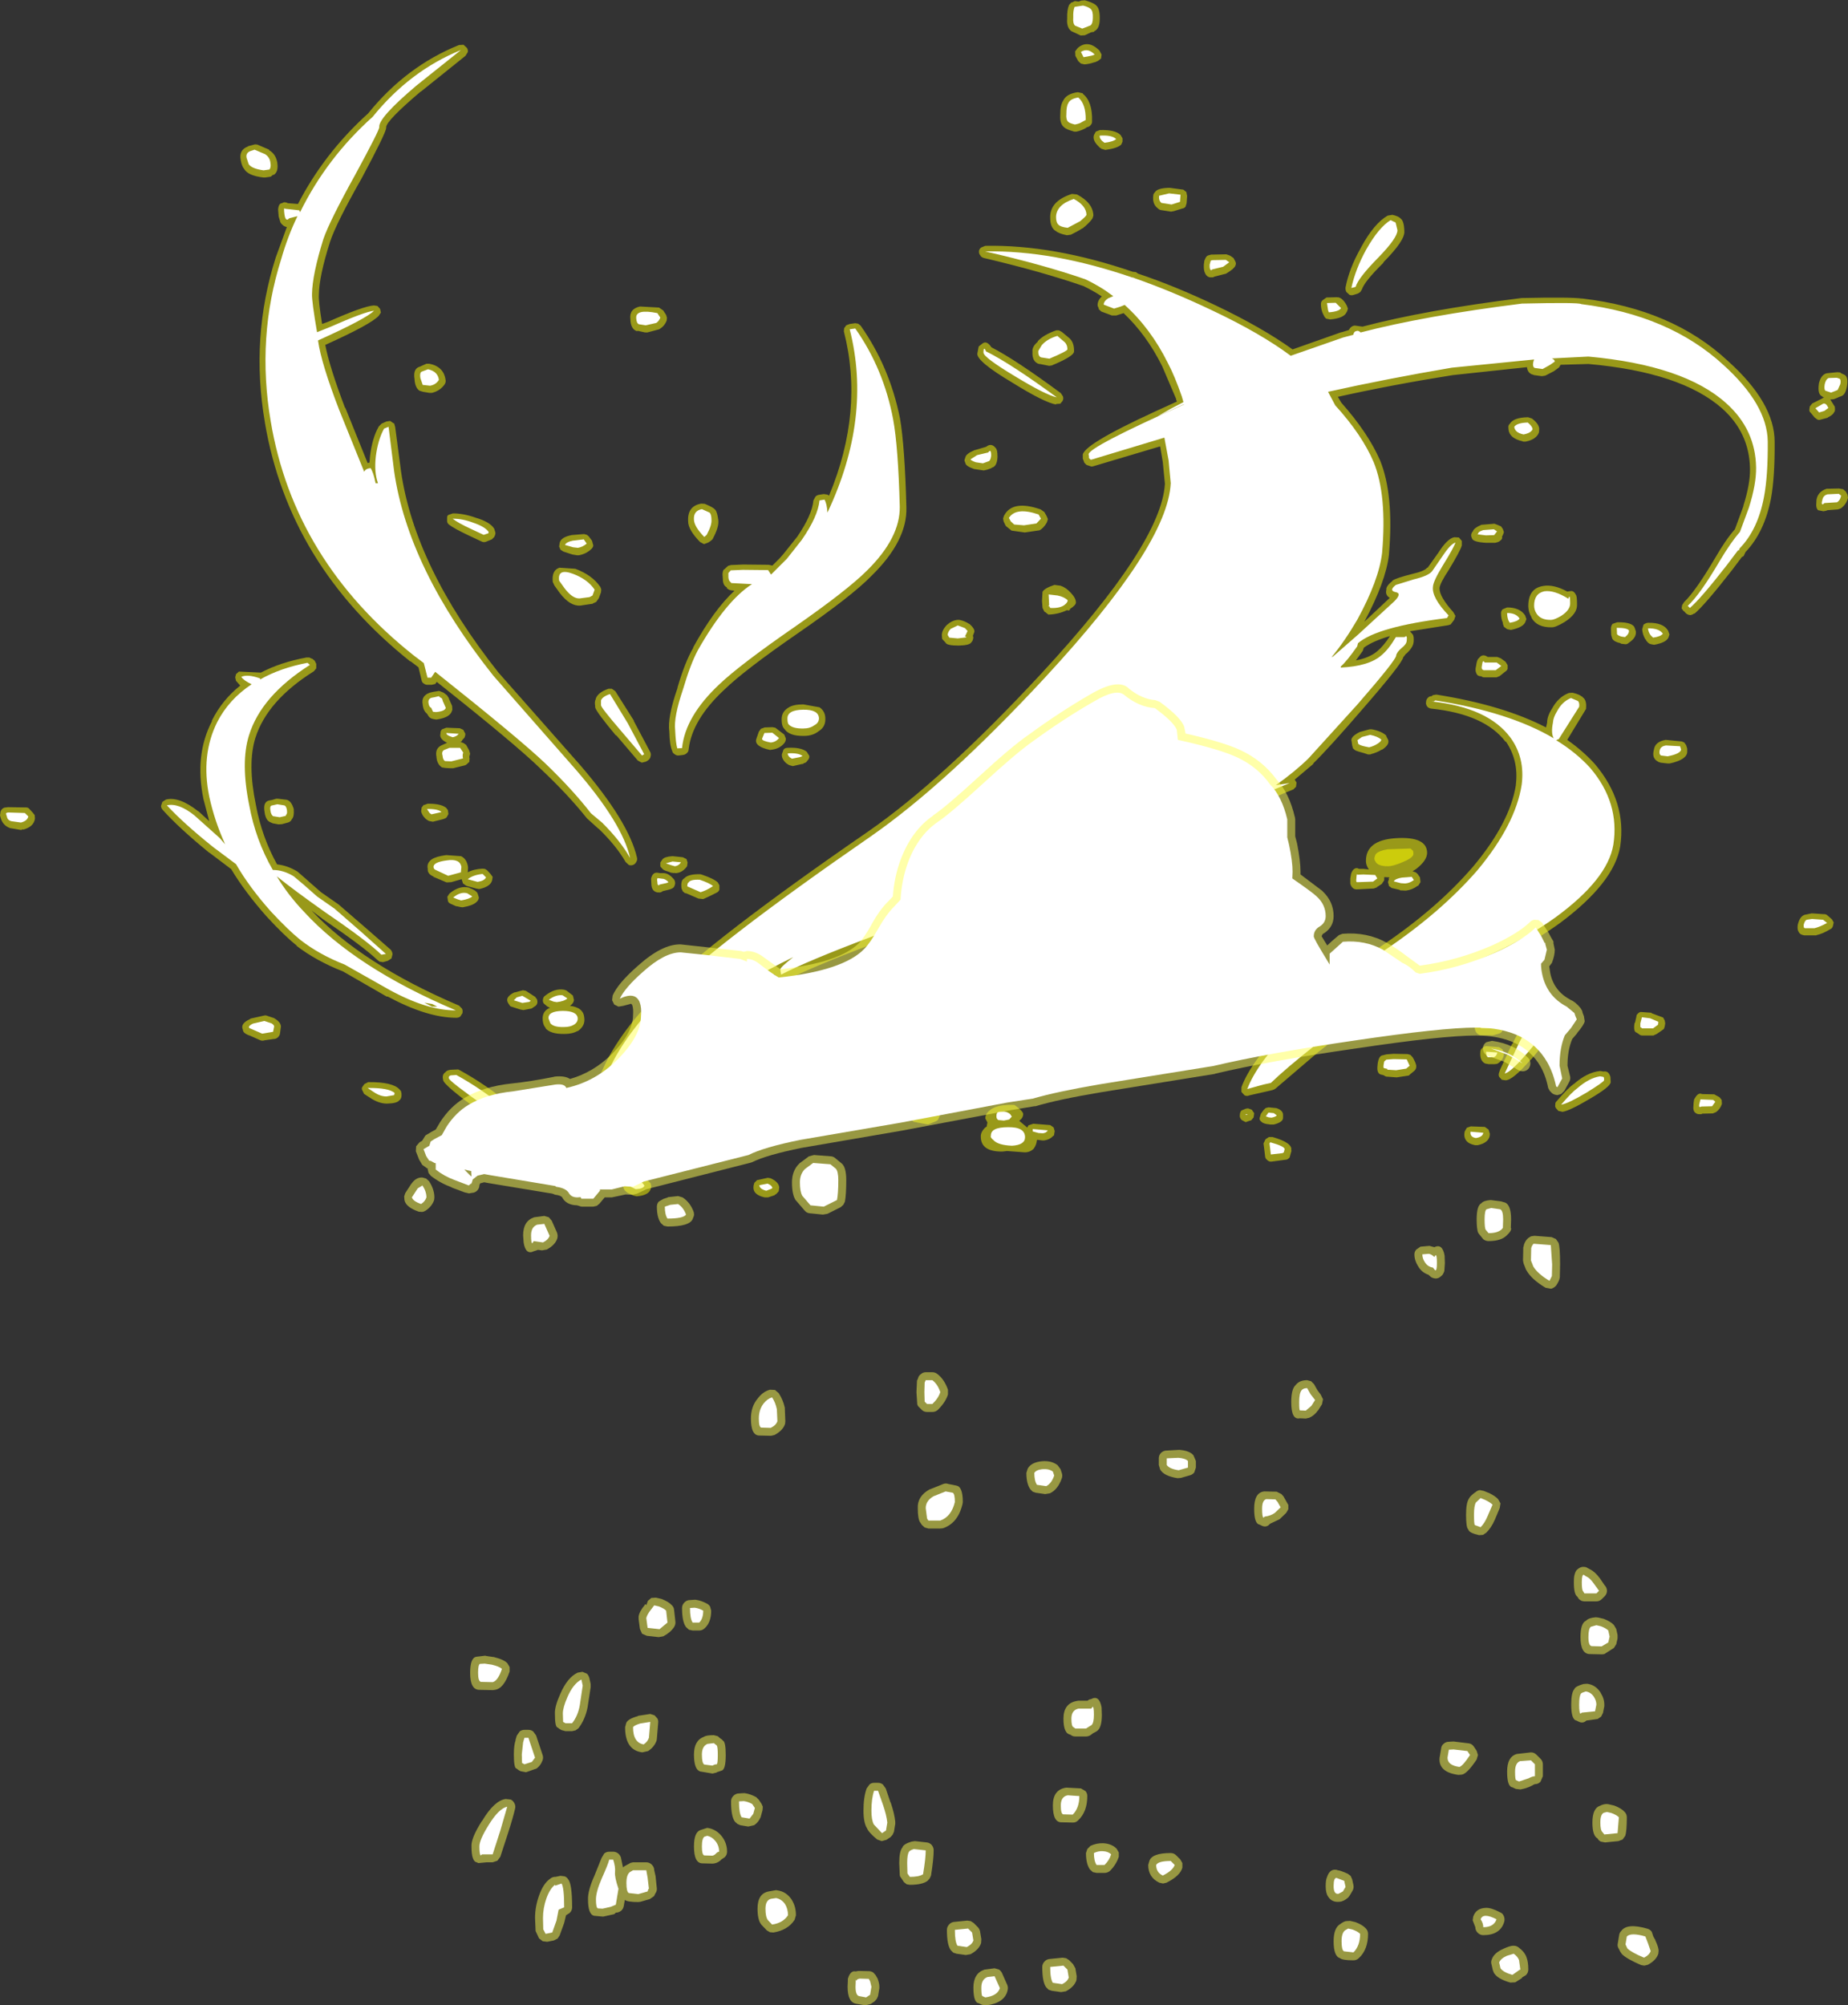 <?xml version="1.0" encoding="UTF-8" standalone="no"?>
<svg xmlns:ffdec="https://www.free-decompiler.com/flash" xmlns:xlink="http://www.w3.org/1999/xlink" ffdec:objectType="shape" height="378.5px" width="348.85px" xmlns="http://www.w3.org/2000/svg">
  <rect width="100%" height="100%" fill="#333333" stroke="none"/>
  <g transform="matrix(1.0, 0.0, 0.0, 1.0, 211.95, 283.85)">
    <path d="M12.0 -247.6 L12.15 -246.85 12.05 -245.5 11.85 -244.85 Q11.65 -244.55 11.25 -244.5 L9.65 -244.0 9.1 -243.9 7.2 -244.2 Q6.9 -244.25 6.65 -244.5 5.55 -245.3 5.75 -246.9 5.75 -247.25 6.05 -247.55 6.5 -248.35 8.75 -248.4 L8.85 -248.4 11.45 -248.05 12.0 -247.6 M-0.35 -258.25 L-0.05 -257.75 -0.05 -257.1 -0.3 -256.55 Q-1.05 -255.85 -3.3 -255.55 L-4.15 -255.8 -4.05 -255.8 -4.5 -256.1 -4.5 -256.2 -4.6 -256.25 Q-5.75 -257.35 -5.45 -258.35 L-5.1 -259.0 -4.35 -259.3 Q-1.35 -259.4 -0.35 -258.3 L-0.35 -258.25 M20.9 -235.15 L21.25 -234.5 Q21.45 -234.1 21.25 -233.7 21.05 -233.15 19.65 -232.3 L19.5 -232.2 17.35 -231.65 17.0 -231.5 16.45 -231.5 Q15.85 -231.6 15.55 -232.25 15.25 -232.8 15.3 -233.8 L15.3 -233.9 15.4 -234.65 15.6 -235.1 Q15.8 -235.55 16.15 -235.65 L16.7 -235.8 16.95 -235.8 19.55 -235.85 20.25 -235.6 20.9 -235.15 M37.75 -227.2 L38.45 -227.7 40.5 -227.75 40.6 -227.7 40.6 -227.75 Q41.55 -227.6 42.3 -226.15 L42.5 -225.6 42.3 -224.95 42.3 -225.05 Q41.9 -223.8 39.15 -223.55 L38.4 -223.7 Q38.1 -223.95 37.95 -224.3 L37.75 -224.7 Q37.4 -225.55 37.4 -226.45 37.4 -226.95 37.75 -227.2 M2.45 -232.5 L2.9 -232.2 Q9.9 -229.85 17.55 -226.2 26.35 -222.0 32.05 -217.9 L41.25 -221.15 41.35 -221.15 42.65 -221.55 Q43.1 -222.35 43.8 -222.4 L45.25 -222.2 Q57.2 -225.35 75.3 -227.6 L75.45 -227.6 Q84.5 -227.8 86.65 -227.5 L86.8 -227.5 Q103.75 -225.5 114.25 -215.7 123.05 -207.8 123.05 -200.45 123.1 -193.75 122.35 -189.7 121.1 -183.35 117.55 -179.65 L117.2 -178.9 116.85 -178.7 115.05 -176.3 Q109.95 -169.75 107.9 -168.0 L107.9 -168.1 Q107.55 -167.8 107.1 -167.75 106.6 -167.8 106.25 -168.15 L105.9 -168.55 105.9 -168.45 105.5 -169.0 105.5 -169.1 105.6 -169.7 105.6 -169.65 105.95 -170.2 Q108.15 -172.3 111.8 -178.5 113.85 -182.05 115.55 -183.95 L117.15 -188.3 117.15 -188.4 Q118.45 -192.5 118.4 -195.35 118.3 -202.15 113.15 -206.75 105.4 -213.6 87.9 -215.15 L82.65 -215.0 82.35 -214.5 81.4 -213.8 79.75 -212.95 79.1 -212.85 77.65 -213.05 77.25 -213.2 77.2 -213.2 Q76.4 -213.55 76.3 -214.55 L62.3 -213.05 Q50.95 -211.25 40.6 -208.95 L41.25 -207.85 Q46.3 -202.15 48.55 -197.0 51.2 -190.55 50.25 -179.25 L50.25 -179.15 Q49.65 -174.05 45.6 -166.5 L50.4 -171.0 Q49.5 -171.55 49.75 -172.5 49.65 -173.2 50.85 -174.15 L50.9 -174.25 Q51.4 -174.7 54.75 -175.55 56.95 -176.05 57.45 -176.7 L57.55 -176.7 59.55 -179.5 Q61.3 -182.25 62.6 -182.45 L63.45 -182.4 64.0 -181.75 64.0 -180.9 Q63.75 -179.95 61.55 -176.3 59.9 -173.8 59.8 -172.9 L59.8 -172.8 Q59.75 -171.25 62.4 -168.3 L62.8 -167.6 62.55 -166.85 62.2 -166.4 61.9 -166.0 61.45 -165.85 54.2 -164.7 54.7 -164.15 Q55.0 -163.8 54.9 -162.65 54.8 -161.65 53.55 -160.5 L53.45 -160.45 52.95 -159.8 Q52.7 -158.55 45.25 -150.0 39.05 -142.8 35.95 -139.75 L35.95 -139.65 32.45 -136.7 32.8 -136.15 32.7 -135.35 32.2 -134.85 27.2 -132.8 27.1 -132.8 22.85 -130.25 16.05 -127.0 Q7.2 -121.15 -4.0 -115.2 -17.15 -108.3 -22.45 -100.25 -26.45 -93.9 -25.5 -86.3 -25.45 -85.8 -25.7 -85.45 L-25.7 -85.5 -25.85 -85.25 -25.7 -85.2 Q-23.25 -84.35 -23.4 -82.7 L-23.45 -82.2 -23.5 -82.15 Q-23.75 -81.6 -24.5 -81.35 L-26.15 -81.0 -26.75 -81.15 -27.15 -81.25 -27.6 -81.35 Q-28.75 -82.0 -28.65 -83.35 L-28.65 -83.8 -28.3 -84.7 -28.2 -84.9 -27.95 -85.0 -28.3 -85.35 Q-30.0 -87.85 -29.95 -92.0 -30.0 -104.75 -27.35 -112.15 L-27.35 -112.25 -27.0 -113.05 Q-37.45 -109.5 -47.15 -105.7 L-47.2 -105.7 Q-58.75 -101.3 -63.85 -98.7 L-64.8 -98.65 -65.55 -99.2 -65.45 -99.2 -65.75 -100.0 Q-82.75 -91.0 -90.6 -81.45 -96.9 -73.8 -96.15 -67.2 L-96.15 -67.15 -95.9 -65.05 Q-95.35 -64.55 -94.3 -64.3 -93.8 -64.25 -93.6 -63.9 -93.25 -63.5 -93.35 -63.05 L-93.45 -62.9 -93.25 -62.35 Q-93.25 -62.0 -93.5 -61.7 L-93.65 -61.45 -94.15 -60.9 Q-94.55 -60.75 -94.95 -60.9 -97.15 -61.55 -98.3 -63.25 -99.2 -64.05 -99.6 -65.0 L-99.7 -65.1 Q-100.15 -65.9 -100.35 -68.8 -102.1 -82.05 -87.55 -96.5 -77.7 -106.5 -48.15 -126.85 -33.95 -136.7 -15.4 -156.7 7.25 -181.15 7.95 -192.5 L7.95 -192.55 7.55 -196.65 7.05 -199.6 -5.55 -195.85 -5.75 -195.8 -5.95 -195.8 -6.85 -196.1 -7.25 -196.5 -7.55 -197.3 -7.55 -197.5 -7.55 -197.85 Q-7.9 -199.75 6.25 -206.25 L10.2 -208.05 10.2 -208.15 Q10.05 -208.35 10.05 -208.6 L7.45 -214.7 Q4.5 -220.65 0.15 -224.75 L-1.25 -224.3 -2.05 -224.3 -4.05 -225.05 -4.6 -225.55 -4.5 -225.55 -4.75 -226.15 Q-4.8 -227.15 -3.95 -227.9 -5.65 -229.0 -7.4 -229.85 -15.35 -232.6 -26.2 -235.15 -26.6 -235.25 -26.85 -235.55 L-26.85 -235.6 Q-27.15 -235.9 -27.15 -236.35 -27.15 -236.85 -26.7 -237.15 L-25.95 -237.45 Q-13.15 -237.7 1.9 -232.55 L2.45 -232.5 M50.9 -243.3 Q52.05 -243.05 52.45 -242.6 53.1 -242.15 53.15 -240.2 53.3 -238.5 49.25 -234.4 L49.15 -234.2 Q45.65 -230.75 45.15 -229.25 L44.85 -228.75 44.4 -228.45 43.6 -228.2 Q43.2 -228.05 42.8 -228.2 L42.2 -228.75 Q42.0 -229.15 42.05 -229.6 42.75 -233.2 44.9 -237.0 L45.0 -237.2 Q47.45 -241.7 50.0 -243.15 L50.9 -243.3 M77.25 -204.85 Q78.75 -203.7 78.6 -202.65 L78.55 -202.2 Q78.05 -200.9 76.05 -200.5 L75.55 -200.5 75.5 -200.55 Q72.8 -201.15 72.8 -203.05 72.7 -203.55 73.05 -203.85 73.75 -205.05 76.5 -205.1 L77.25 -204.85 M134.9 -213.6 L135.45 -213.55 135.6 -213.4 136.25 -213.1 Q137.0 -212.7 136.7 -210.9 136.4 -209.25 135.55 -209.05 L135.15 -208.9 134.85 -208.75 134.2 -208.5 133.55 -208.45 134.4 -207.1 134.4 -207.2 134.45 -206.6 134.4 -206.2 134.3 -206.1 Q134.1 -205.55 133.15 -205.1 L133.05 -205.0 131.55 -204.6 Q131.25 -204.55 131.0 -204.75 L130.6 -205.05 129.85 -205.95 Q129.6 -206.15 129.6 -206.5 L129.7 -207.2 129.7 -207.15 130.15 -207.7 131.85 -208.55 132.4 -208.85 132.1 -208.9 132.1 -209.0 Q131.1 -209.35 131.4 -211.4 L131.4 -211.45 Q131.8 -213.15 132.9 -213.4 L134.9 -213.6 M132.8 -187.45 L132.25 -187.35 131.25 -187.55 Q130.9 -187.9 130.9 -188.55 L130.95 -189.5 Q131.2 -191.05 132.85 -191.6 L132.9 -191.6 135.2 -191.65 136.0 -191.5 136.5 -191.05 136.8 -190.5 136.9 -189.9 Q136.6 -188.65 135.55 -187.9 L135.0 -187.7 133.0 -187.55 132.8 -187.45 M92.2 -164.0 L92.15 -165.2 Q92.15 -165.7 92.45 -166.1 L93.35 -166.4 Q96.3 -166.45 96.65 -165.3 L96.85 -164.7 Q97.0 -163.5 95.55 -162.55 95.25 -162.25 94.9 -162.25 L94.05 -162.35 93.95 -162.45 Q92.75 -162.7 92.4 -163.3 L92.2 -164.0 M98.3 -165.95 Q98.75 -166.3 99.2 -166.3 102.05 -166.35 102.95 -164.8 L103.2 -164.1 103.0 -163.5 Q102.55 -162.55 100.3 -162.15 L99.75 -162.25 Q99.45 -162.3 99.2 -162.5 L98.8 -162.95 98.8 -163.1 98.7 -163.1 Q98.1 -164.05 98.05 -165.1 L98.3 -165.95 M85.75 -169.8 Q85.85 -168.0 83.4 -166.45 81.65 -165.4 80.95 -165.45 78.2 -165.4 77.15 -167.25 L77.15 -167.35 Q76.6 -168.25 76.55 -169.35 76.5 -172.8 79.35 -173.25 81.35 -173.6 83.9 -172.2 L84.65 -172.3 Q85.2 -172.3 85.55 -171.55 85.75 -171.3 85.75 -169.8 M84.85 -153.1 L84.9 -153.1 Q86.2 -152.8 86.7 -152.35 L86.8 -152.35 86.8 -152.25 Q87.6 -151.75 87.45 -150.15 L87.45 -150.05 83.9 -144.2 Q86.9 -142.1 89.15 -139.6 95.15 -132.5 93.9 -124.1 92.75 -117.25 82.55 -109.65 78.2 -106.5 73.05 -103.9 L73.2 -103.75 73.75 -102.8 73.85 -101.9 73.0 -98.35 72.75 -97.85 72.65 -97.8 Q72.1 -97.25 70.9 -96.9 L70.6 -96.9 68.7 -97.2 Q67.9 -97.45 67.85 -99.65 67.85 -100.75 68.2 -101.65 63.15 -99.55 57.6 -97.85 L56.1 -97.4 56.25 -97.05 56.4 -96.15 Q56.25 -95.65 55.9 -95.45 L55.85 -95.45 Q54.85 -94.6 53.85 -94.5 L53.75 -94.5 52.55 -94.5 Q51.65 -94.45 51.3 -95.1 45.1 -91.85 37.2 -85.5 L37.1 -85.45 28.85 -78.4 Q28.6 -78.2 28.25 -78.1 L26.95 -77.8 23.85 -77.1 Q23.5 -76.9 23.0 -77.1 L22.4 -77.75 22.4 -78.65 Q24.2 -83.55 30.95 -90.35 L31.0 -90.45 31.7 -91.25 30.0 -91.05 28.05 -91.2 Q27.95 -91.2 27.85 -91.3 L27.55 -91.45 27.25 -91.5 Q26.2 -91.6 26.4 -93.35 L26.4 -93.45 Q26.35 -95.05 27.25 -95.15 L27.5 -95.3 27.8 -95.5 26.9 -95.75 26.9 -95.6 26.6 -95.05 Q26.4 -94.5 25.1 -94.0 L24.95 -93.95 24.95 -94.0 23.3 -93.55 22.7 -93.65 21.1 -94.2 20.45 -94.75 Q20.2 -95.15 20.3 -95.55 20.35 -96.05 20.75 -96.3 22.65 -97.7 24.05 -97.65 L24.25 -97.65 25.45 -97.35 25.45 -98.55 25.45 -98.65 Q25.3 -101.3 30.5 -101.55 L33.9 -101.1 Q35.55 -100.35 35.4 -98.55 L35.4 -98.45 Q35.4 -97.7 33.85 -96.45 L33.75 -96.35 31.85 -95.55 32.2 -95.55 32.75 -95.35 33.2 -94.9 33.8 -93.35 Q40.65 -100.0 48.75 -105.25 59.25 -112.3 66.1 -120.25 73.05 -128.5 74.2 -135.65 L74.2 -135.75 Q74.75 -140.3 72.35 -143.85 L72.25 -143.85 Q68.3 -149.05 58.25 -150.1 57.8 -150.15 57.5 -150.45 57.15 -150.9 57.25 -151.35 57.25 -151.8 57.6 -152.15 57.85 -152.45 58.3 -152.45 L58.55 -152.65 59.2 -152.75 Q71.8 -150.75 79.9 -146.55 L80.1 -147.45 Q80.1 -148.65 81.0 -150.05 82.2 -152.3 84.2 -153.05 L84.85 -153.1 M106.0 -143.7 L106.35 -143.2 106.55 -142.55 106.55 -141.9 Q106.45 -140.45 103.25 -139.75 L102.85 -139.75 101.55 -139.9 101.05 -140.05 101.15 -140.05 Q99.8 -140.65 100.25 -142.3 100.45 -143.85 102.45 -144.2 L102.55 -144.2 105.55 -143.9 106.0 -143.7 M130.25 -111.45 L132.4 -111.3 Q132.75 -111.35 133.1 -111.0 L133.85 -110.35 134.2 -109.75 134.05 -109.05 Q133.9 -108.6 133.6 -108.5 132.15 -107.6 130.95 -107.35 L130.95 -107.3 130.7 -107.3 128.95 -107.3 128.7 -107.3 Q127.85 -107.4 127.6 -107.95 127.25 -108.45 127.45 -109.5 L127.45 -109.4 Q127.8 -110.9 128.75 -111.2 L128.8 -111.2 130.0 -111.45 130.25 -111.45 M70.15 -185.0 L70.7 -184.8 71.4 -184.5 71.75 -184.0 71.95 -183.4 71.7 -182.75 71.6 -182.65 Q71.7 -182.1 71.3 -181.85 71.05 -181.55 70.3 -181.4 L68.6 -181.4 68.55 -181.4 Q66.0 -181.55 65.9 -182.3 65.55 -182.95 66.1 -183.6 66.3 -184.2 67.7 -184.8 L67.75 -184.8 70.15 -185.0 M45.3 -161.0 L44.0 -159.2 Q46.6 -159.7 48.05 -160.95 49.25 -161.95 50.45 -163.8 47.2 -162.85 45.5 -161.6 L45.3 -161.0 M71.7 -168.85 L72.55 -169.2 Q74.95 -169.2 75.95 -167.7 L76.2 -167.0 75.95 -166.35 Q75.45 -165.4 73.25 -164.95 L72.55 -165.1 71.95 -165.55 71.75 -166.1 71.75 -166.3 Q71.4 -167.1 71.4 -168.0 71.35 -168.45 71.7 -168.85 M66.75 -156.75 Q66.45 -157.3 66.7 -158.2 66.85 -159.4 67.25 -159.65 67.9 -160.55 68.9 -159.85 L70.7 -159.85 71.35 -159.6 72.25 -158.95 72.65 -158.3 72.65 -157.6 Q72.5 -157.25 72.15 -157.05 L71.15 -156.25 70.55 -156.0 68.25 -156.0 Q67.9 -156.0 67.7 -156.2 66.95 -156.2 66.75 -156.75 M19.45 -106.1 L21.7 -106.55 22.25 -106.45 Q23.75 -105.7 23.7 -104.4 L23.4 -103.7 Q23.05 -103.0 21.45 -102.6 L20.9 -102.6 Q18.4 -103.05 18.75 -105.1 L19.0 -105.65 19.45 -106.1 M49.7 -144.95 L50.1 -144.2 Q50.4 -143.3 48.95 -142.35 L48.85 -142.35 Q48.0 -141.8 46.8 -141.5 L46.8 -141.45 46.3 -141.45 45.55 -141.7 Q44.35 -142.0 43.85 -142.25 L43.45 -142.6 43.3 -143.15 43.2 -143.9 Q42.85 -144.75 44.75 -145.7 L46.6 -146.2 47.0 -146.2 Q48.9 -145.85 49.8 -144.95 L49.7 -144.95 M54.7 -119.4 L55.3 -119.2 55.65 -118.9 56.1 -118.25 56.2 -117.35 55.75 -116.65 55.65 -116.65 Q54.65 -115.9 53.45 -115.75 L53.35 -115.75 52.35 -115.8 52.25 -115.9 50.75 -116.25 50.15 -116.7 50.25 -116.7 50.05 -117.35 50.25 -117.95 50.15 -117.95 50.35 -118.25 49.35 -118.3 49.35 -117.7 48.85 -116.95 48.8 -116.95 47.95 -116.4 48.05 -116.4 47.4 -116.15 44.55 -116.0 44.4 -116.0 Q43.3 -115.85 42.95 -117.05 L42.95 -117.95 42.95 -118.05 43.1 -118.95 Q43.35 -119.65 43.7 -119.85 44.1 -120.15 44.6 -119.85 L44.75 -119.85 45.45 -119.85 46.45 -119.75 Q45.9 -120.55 45.9 -121.3 45.85 -125.3 51.6 -125.65 57.4 -126.0 57.45 -122.9 57.45 -121.45 55.4 -119.85 L54.7 -119.4 M78.7 -92.05 L80.15 -91.2 Q80.7 -90.75 80.6 -89.3 L80.6 -89.25 Q80.4 -87.75 77.05 -83.85 L76.95 -83.8 Q73.6 -79.95 72.25 -79.95 L71.55 -80.05 71.05 -80.6 Q70.9 -80.9 71.0 -81.3 L71.2 -81.9 73.45 -86.75 73.55 -86.8 Q75.2 -90.45 77.55 -91.95 L78.15 -92.15 78.7 -92.05 M70.9 -93.15 L71.4 -92.7 Q72.1 -92.0 71.8 -89.7 L71.55 -89.1 Q71.35 -88.85 71.0 -88.75 L69.9 -88.45 69.6 -88.45 67.6 -88.45 Q67.25 -88.45 66.9 -88.8 66.6 -89.05 66.5 -89.55 L66.5 -89.45 Q66.25 -90.3 67.1 -91.45 L67.2 -91.55 Q68.2 -92.9 70.3 -93.25 L70.9 -93.15 M71.7 -85.75 L71.95 -84.9 Q71.8 -83.65 70.65 -83.05 L70.2 -83.0 69.05 -83.0 68.5 -83.1 68.45 -83.1 Q67.35 -83.6 67.5 -85.3 67.5 -85.8 67.9 -86.05 68.2 -86.4 68.7 -86.4 L71.05 -86.2 71.7 -85.75 M81.9 -76.0 Q83.95 -78.4 85.05 -79.2 L85.15 -79.25 Q87.65 -81.45 90.05 -81.7 L90.2 -81.7 90.75 -81.6 Q91.7 -81.8 92.05 -80.6 L92.1 -79.65 92.1 -79.6 Q92.1 -78.75 88.15 -76.45 84.45 -74.25 83.05 -74.0 L83.0 -74.0 82.35 -74.15 82.25 -74.15 81.8 -74.65 Q81.55 -74.95 81.65 -75.35 81.6 -75.75 81.9 -76.0 M51.15 -84.95 L53.75 -84.9 54.3 -84.75 54.75 -84.25 Q55.45 -83.0 55.4 -82.55 55.4 -82.05 55.0 -81.7 L54.2 -81.05 54.0 -80.85 51.7 -80.5 49.7 -80.65 49.5 -80.75 49.25 -80.9 48.9 -81.0 Q47.85 -81.1 48.1 -82.85 L48.1 -82.95 Q48.3 -84.55 49.0 -84.65 L49.8 -84.85 51.1 -84.95 51.15 -84.95 M69.3 -69.85 Q69.3 -68.2 67.0 -67.7 L66.5 -67.7 Q65.3 -67.95 64.85 -68.55 64.3 -69.25 64.55 -70.3 L64.95 -71.0 65.7 -71.25 68.35 -71.15 69.05 -70.65 69.3 -69.85 M23.25 -74.6 L23.65 -74.65 24.35 -74.4 24.8 -73.75 24.8 -73.7 24.7 -72.95 24.25 -72.4 23.9 -72.3 23.2 -72.05 22.45 -72.45 Q22.0 -72.9 22.1 -73.4 22.1 -73.9 22.4 -74.25 L23.25 -74.6 M27.5 -74.85 L29.0 -74.7 Q30.2 -74.3 30.25 -73.5 L30.25 -72.9 Q30.3 -72.05 28.5 -71.6 L27.85 -71.6 27.55 -71.65 27.5 -71.65 Q26.55 -71.75 26.2 -72.1 25.65 -72.5 25.9 -73.05 L26.05 -73.6 26.55 -74.3 26.95 -74.7 27.5 -74.85 M31.85 -66.65 L31.5 -65.4 Q31.15 -64.95 30.7 -64.95 L28.05 -64.6 Q27.6 -64.55 27.2 -64.95 26.85 -65.25 26.85 -65.75 L26.6 -67.75 Q26.5 -68.05 26.7 -68.3 L26.9 -68.75 27.05 -68.9 27.6 -69.25 28.25 -69.25 Q32.1 -68.15 31.8 -66.75 L31.85 -66.65 M113.05 -76.25 L113.1 -75.5 Q112.8 -74.55 112.0 -73.95 L111.4 -73.7 109.35 -73.65 109.25 -73.55 109.05 -73.55 Q108.4 -73.5 108.05 -73.85 107.75 -74.05 107.7 -74.7 L107.75 -75.65 107.85 -76.35 108.2 -76.9 Q108.75 -77.65 109.35 -77.35 L111.65 -77.3 112.2 -77.0 112.65 -76.75 113.05 -76.25 M96.6 -90.7 L96.6 -90.75 96.7 -90.85 96.95 -91.95 Q96.95 -92.3 97.2 -92.5 97.4 -92.75 97.75 -92.85 L99.8 -92.7 99.85 -92.6 102.0 -91.8 102.3 -91.25 102.4 -90.7 102.3 -90.1 102.15 -89.65 101.75 -89.35 100.8 -88.7 100.15 -88.4 98.1 -88.4 Q97.7 -88.4 97.45 -88.65 L97.0 -88.95 Q96.35 -89.1 96.6 -90.7 M-124.1 -273.3 L-132.45 -266.6 -132.5 -266.6 Q-139.0 -261.1 -139.05 -259.85 L-139.05 -259.7 Q-139.1 -258.75 -143.65 -250.25 -148.5 -241.7 -149.65 -238.2 -151.7 -231.75 -151.75 -228.3 L-151.75 -228.2 Q-151.85 -227.1 -151.15 -222.7 L-150.05 -223.1 Q-143.3 -226.1 -141.35 -226.2 L-140.7 -226.1 -140.2 -225.55 -140.05 -224.85 -140.45 -224.25 Q-141.9 -222.65 -150.55 -218.75 -149.75 -214.6 -146.85 -206.95 L-146.75 -206.85 -142.55 -196.45 -142.2 -196.55 -142.1 -197.75 Q-141.7 -201.15 -140.45 -203.35 L-139.9 -203.9 -139.0 -204.3 -138.3 -204.4 -137.65 -203.95 -137.55 -203.95 -137.35 -203.25 -136.25 -194.9 Q-133.65 -176.85 -117.85 -156.9 L-102.35 -139.35 Q-93.25 -128.75 -91.7 -121.95 -91.6 -121.55 -91.85 -121.15 -92.05 -120.75 -92.45 -120.6 -92.85 -120.45 -93.3 -120.6 L-93.25 -120.6 -93.85 -121.15 Q-95.6 -124.2 -98.9 -127.4 L-99.0 -127.45 -101.05 -129.3 -101.2 -129.45 Q-104.75 -133.9 -109.85 -138.7 -114.55 -143.3 -129.5 -155.15 L-129.8 -154.75 -130.45 -154.6 -131.15 -154.6 Q-131.55 -154.55 -131.9 -154.8 -132.3 -155.05 -132.35 -155.4 L-132.95 -157.9 -134.4 -159.0 -134.5 -159.05 -134.5 -159.0 Q-157.4 -177.25 -161.95 -204.1 L-161.95 -204.15 Q-164.7 -220.15 -159.9 -235.25 L-157.8 -241.0 Q-158.5 -241.1 -159.0 -241.85 L-159.35 -243.0 -159.45 -244.3 Q-159.35 -245.5 -158.7 -245.5 -158.25 -245.85 -157.6 -245.5 L-155.7 -245.35 Q-150.75 -254.95 -142.45 -262.45 -135.25 -271.35 -125.3 -275.35 L-124.45 -275.4 -123.85 -274.85 Q-123.55 -274.5 -123.65 -274.0 L-124.1 -273.3 M-161.15 -255.6 L-161.15 -255.5 Q-159.9 -254.8 -159.6 -253.15 L-159.6 -253.1 Q-159.35 -251.35 -160.35 -250.8 L-160.35 -250.9 -160.85 -250.5 -161.85 -250.35 -162.25 -250.35 Q-165.15 -250.7 -165.85 -251.95 -166.3 -252.45 -166.5 -253.6 -166.9 -255.55 -165.15 -256.2 L-165.15 -256.25 -163.8 -256.6 -163.35 -256.55 -161.25 -255.65 -161.15 -255.6 M-127.95 -211.4 Q-128.8 -210.1 -130.4 -209.7 L-130.9 -209.7 -132.1 -209.9 -132.75 -210.1 Q-133.6 -210.65 -133.7 -212.3 -134.0 -214.15 -132.85 -214.6 L-132.8 -214.6 -131.45 -215.2 -130.9 -215.2 Q-128.2 -214.65 -127.85 -212.2 -127.75 -211.85 -127.95 -211.4 M-92.95 -223.6 Q-93.2 -225.55 -91.15 -226.0 L-87.55 -225.8 -86.75 -225.25 -86.2 -224.4 -86.05 -223.9 -86.05 -223.8 -86.1 -223.35 Q-86.5 -222.3 -87.45 -221.75 L-87.5 -221.7 -89.75 -221.1 -90.15 -221.1 -91.55 -221.4 -91.75 -221.35 Q-92.9 -221.75 -92.95 -223.6 M-4.35 -280.3 Q-4.35 -278.4 -5.4 -277.95 L-5.4 -277.85 -6.0 -277.75 -7.15 -277.2 -7.95 -277.15 -9.55 -277.9 -9.6 -277.9 Q-10.65 -278.55 -10.5 -280.35 -10.55 -281.95 -10.15 -282.9 L-9.65 -283.45 -9.65 -283.35 -9.05 -283.65 -8.3 -283.55 -7.85 -283.75 -7.15 -283.8 Q-5.75 -283.4 -5.15 -282.95 L-5.05 -282.85 Q-4.3 -282.25 -4.35 -280.3 M-7.9 -271.85 L-8.4 -272.3 -8.95 -273.3 -9.0 -274.15 -8.5 -274.8 Q-6.55 -276.45 -4.4 -274.3 L-4.0 -273.55 -4.1 -272.8 -4.7 -272.35 -5.15 -272.15 -5.25 -272.1 -5.35 -272.1 Q-6.35 -271.75 -7.25 -271.7 L-7.9 -271.85 M-7.55 -266.15 Q-5.7 -264.7 -5.8 -261.0 -5.75 -260.55 -6.1 -260.2 -6.35 -259.9 -6.75 -259.85 L-6.9 -259.75 -6.95 -259.7 Q-7.7 -259.25 -8.75 -259.0 L-9.2 -259.0 -9.3 -259.05 Q-10.6 -259.4 -11.05 -259.8 -11.9 -260.45 -11.8 -262.1 L-11.8 -262.2 Q-11.8 -264.05 -11.25 -264.85 -10.65 -266.15 -8.5 -266.45 L-8.05 -266.35 -7.55 -266.25 -7.55 -266.15 M-8.65 -247.15 Q-5.6 -245.55 -5.55 -243.15 L-5.65 -242.85 Q-5.65 -242.45 -7.2 -241.05 L-7.35 -241.0 -7.35 -240.9 Q-8.85 -240.0 -9.8 -239.55 L-10.55 -239.45 Q-12.1 -239.75 -12.7 -240.3 L-12.75 -240.3 Q-13.7 -240.95 -13.7 -242.75 -13.8 -245.9 -9.6 -247.25 L-8.65 -247.15 M-49.5 -222.4 Q-44.0 -214.6 -42.05 -204.85 -41.15 -199.55 -40.85 -188.1 -40.65 -181.8 -47.45 -175.15 -51.15 -171.35 -61.3 -164.35 -71.45 -157.35 -75.25 -153.65 -81.3 -148.0 -81.95 -142.45 -81.95 -142.0 -82.3 -141.7 -82.6 -141.4 -83.05 -141.35 L-83.9 -141.25 Q-84.3 -141.25 -84.6 -141.5 -85.0 -141.75 -85.05 -142.1 -85.55 -143.2 -85.6 -145.75 -86.0 -148.4 -84.05 -154.0 L-84.05 -154.1 Q-82.65 -158.9 -81.1 -161.55 L-81.1 -161.65 Q-77.2 -168.75 -73.3 -172.35 L-74.05 -172.45 Q-74.45 -172.55 -74.75 -172.85 L-74.75 -173.0 Q-75.5 -173.35 -75.5 -174.6 -75.7 -176.25 -75.15 -176.45 L-75.0 -176.6 -74.5 -177.05 -73.95 -177.2 -71.7 -177.3 -71.6 -177.3 -66.85 -177.25 -66.15 -177.1 -64.75 -178.5 -64.05 -179.3 -61.45 -182.55 Q-58.65 -186.65 -58.4 -189.4 L-58.05 -190.05 Q-57.85 -190.35 -57.4 -190.45 L-56.45 -190.6 -55.75 -190.5 -55.45 -190.3 Q-48.8 -206.25 -52.65 -221.3 L-52.6 -221.9 -52.2 -222.45 -51.55 -222.7 -50.5 -222.85 -49.95 -222.75 -49.5 -222.4 M-27.2 -218.45 L-26.45 -219.05 Q-25.65 -219.6 -24.8 -218.3 -20.3 -216.0 -11.7 -209.65 L-11.3 -209.05 Q-11.15 -208.6 -11.35 -208.2 L-11.8 -207.65 -12.6 -207.6 -12.6 -207.5 Q-14.85 -207.9 -20.8 -211.6 -27.7 -215.7 -27.45 -217.15 L-27.2 -218.45 M-25.85 -199.5 L-25.75 -199.55 Q-24.8 -200.3 -24.0 -199.3 -23.65 -199.0 -23.65 -197.65 L-23.65 -197.55 Q-23.75 -195.85 -24.65 -195.6 L-24.9 -195.45 -25.6 -195.2 -26.25 -195.05 -27.9 -195.3 -28.0 -195.3 Q-29.6 -195.85 -29.7 -196.4 L-29.9 -196.95 -29.7 -197.6 Q-29.5 -198.25 -27.95 -198.9 L-27.9 -198.9 -25.85 -199.5 M-9.2 -217.5 Q-9.25 -216.6 -13.35 -214.9 L-13.25 -214.9 -13.9 -214.8 -15.65 -215.15 -15.8 -215.15 Q-17.15 -215.55 -17.05 -217.45 L-17.05 -217.5 Q-17.15 -218.4 -16.05 -219.35 L-16.05 -219.45 Q-14.9 -220.7 -12.55 -221.5 L-12.0 -221.5 -12.05 -221.5 -11.5 -221.2 -10.0 -219.95 Q-9.2 -219.15 -9.2 -217.7 L-9.2 -217.5 M-162.7 -156.9 Q-159.0 -158.85 -154.1 -159.75 L-153.55 -159.75 -153.15 -159.55 -153.05 -159.55 -152.55 -159.15 -152.25 -158.55 -152.25 -157.7 -152.7 -157.15 Q-161.5 -151.65 -163.75 -144.55 -165.25 -139.7 -163.65 -131.95 -162.55 -125.95 -159.65 -120.7 -157.7 -120.5 -155.8 -119.35 L-153.85 -117.65 -153.75 -117.55 -151.35 -115.45 -148.05 -113.15 -142.9 -108.7 -138.2 -104.6 Q-137.9 -104.25 -137.85 -103.75 L-138.05 -102.95 -138.75 -102.5 -139.65 -102.25 -140.3 -102.35 -140.75 -102.7 Q-143.45 -105.25 -151.05 -110.4 L-151.1 -110.45 -153.15 -112.0 Q-143.6 -101.85 -125.3 -94.05 L-124.75 -93.5 Q-124.55 -93.15 -124.65 -92.7 L-124.6 -92.7 -125.05 -92.0 Q-125.35 -91.75 -125.8 -91.75 -131.3 -91.75 -138.75 -95.75 L-138.95 -95.75 -147.2 -100.5 Q-152.2 -102.45 -156.0 -105.35 L-155.9 -105.35 Q-158.3 -107.25 -161.6 -110.85 L-161.65 -110.9 Q-165.8 -115.6 -168.3 -119.8 L-172.4 -122.9 -172.45 -122.9 Q-178.15 -127.55 -181.2 -130.95 -181.55 -131.3 -181.55 -131.75 L-181.3 -132.5 -180.6 -132.95 Q-178.1 -133.55 -174.5 -130.7 L-174.4 -130.7 -174.4 -130.65 -172.45 -128.85 -173.55 -133.05 Q-175.25 -141.35 -171.95 -147.7 L-171.95 -147.85 Q-170.0 -151.75 -166.6 -154.45 L-167.4 -155.35 -167.55 -156.0 -167.4 -156.6 -166.85 -157.1 -166.9 -157.1 -162.7 -156.9 M-205.35 -129.35 Q-205.55 -127.8 -207.6 -127.25 L-207.6 -127.35 -207.95 -127.2 -208.0 -127.2 -210.05 -127.55 Q-211.4 -128.05 -211.8 -129.4 L-211.95 -129.95 -211.85 -130.65 Q-211.55 -131.45 -210.8 -131.45 L-210.45 -131.5 -207.1 -131.45 -207.0 -131.45 Q-206.6 -131.45 -206.35 -131.1 L-205.75 -130.45 -205.4 -130.0 -205.35 -129.35 M-166.1 -89.5 Q-166.65 -90.65 -164.75 -91.5 L-164.65 -91.6 -161.95 -92.2 -161.75 -92.2 -160.1 -91.65 -160.1 -91.55 -160.0 -91.55 Q-158.75 -90.75 -158.95 -89.85 L-159.1 -88.75 Q-159.15 -88.4 -159.5 -88.05 -159.85 -87.75 -160.25 -87.75 L-162.0 -87.5 Q-162.4 -87.35 -162.8 -87.5 L-164.7 -88.35 Q-166.1 -88.8 -166.1 -89.5 M-14.15 -185.8 L-14.35 -185.2 Q-15.0 -184.1 -15.75 -183.75 L-18.5 -183.35 -21.0 -183.7 -22.05 -184.55 -22.2 -184.8 -22.5 -185.45 -22.6 -186.0 -22.4 -186.55 Q-20.8 -189.55 -15.5 -187.7 L-14.8 -187.2 -14.35 -186.4 -14.15 -185.9 -14.15 -185.8 M-11.75 -173.3 Q-10.7 -172.95 -9.8 -171.95 -8.85 -170.95 -8.85 -170.15 -8.85 -169.6 -10.0 -168.9 L-9.95 -168.85 -10.0 -168.75 -10.05 -168.7 -10.3 -168.6 -10.5 -168.7 Q-12.15 -167.9 -14.05 -167.85 L-14.6 -168.3 -14.8 -168.4 -15.15 -169.1 -15.25 -170.45 -15.15 -172.15 Q-14.75 -172.85 -12.9 -173.45 L-11.75 -173.3 M-29.0 -166.1 L-28.95 -166.1 Q-27.8 -165.05 -28.05 -164.5 L-28.2 -164.1 -28.3 -163.85 Q-28.1 -163.5 -28.4 -162.85 L-28.6 -162.6 Q-28.9 -162.05 -31.0 -162.0 -33.25 -162.0 -33.45 -162.55 L-34.1 -163.25 -34.15 -163.8 Q-34.25 -164.75 -33.3 -165.8 L-33.2 -165.9 Q-32.25 -166.75 -31.2 -166.85 L-30.85 -166.85 Q-29.85 -166.65 -29.1 -166.15 L-29.0 -166.1 M-76.35 -185.65 Q-76.2 -184.4 -77.4 -182.15 L-77.4 -182.1 -77.8 -181.75 -78.25 -181.45 -79.05 -181.15 -79.8 -181.55 Q-82.05 -183.85 -82.05 -185.45 L-82.05 -185.5 Q-82.2 -188.35 -79.55 -188.8 L-78.9 -188.75 Q-77.35 -188.1 -77.05 -187.75 L-76.95 -187.65 Q-76.55 -187.25 -76.35 -185.65 M-63.1 -150.3 Q-62.2 -150.9 -60.3 -150.9 L-57.25 -150.35 Q-56.15 -149.6 -56.15 -148.2 L-56.15 -148.1 Q-56.15 -146.6 -57.4 -145.85 -58.5 -144.95 -60.2 -144.95 -63.0 -144.9 -63.9 -146.3 L-64.0 -146.4 Q-64.4 -146.9 -64.4 -148.0 -64.45 -149.5 -63.1 -150.3 M-59.25 -141.3 L-59.2 -141.25 Q-59.1 -140.85 -59.35 -140.5 L-59.8 -139.95 -60.3 -139.75 -60.35 -139.65 -60.55 -139.65 -62.3 -139.25 -63.0 -139.45 -63.4 -139.7 -63.65 -139.9 Q-64.45 -140.7 -64.35 -141.5 L-64.05 -142.35 Q-63.8 -142.7 -63.3 -142.7 -60.75 -142.85 -59.65 -141.95 L-59.25 -141.3 M-63.6 -144.45 Q-63.6 -144.0 -63.85 -143.65 -64.7 -142.55 -66.25 -142.35 L-66.6 -142.3 Q-69.55 -142.95 -69.2 -144.3 L-69.1 -144.6 -68.7 -145.75 -68.3 -146.3 -67.6 -146.55 -66.15 -146.6 -65.6 -146.5 -63.9 -145.2 -63.6 -144.45 M-80.1 -114.25 L-82.55 -115.3 -82.55 -115.2 -83.05 -115.6 -83.3 -116.15 Q-83.5 -117.7 -82.8 -118.05 -82.05 -118.9 -79.75 -118.85 L-79.4 -118.75 Q-77.2 -118.0 -76.45 -117.3 L-76.15 -116.75 -76.15 -115.95 Q-76.25 -115.6 -76.6 -115.4 -77.95 -114.7 -79.2 -114.15 L-80.1 -114.25 M-98.65 -173.15 L-98.45 -172.6 -98.5 -172.05 -98.9 -170.95 -99.4 -170.25 Q-99.65 -170.1 -99.95 -170.0 L-100.05 -169.9 -102.4 -169.55 Q-104.35 -169.4 -106.3 -171.95 L-107.3 -173.35 -107.6 -174.0 Q-107.85 -176.2 -106.35 -176.7 L-103.35 -176.5 Q-100.15 -175.3 -98.65 -173.1 L-98.65 -173.15 M-100.2 -181.8 L-99.95 -180.9 Q-100.0 -180.5 -100.35 -180.2 -101.3 -179.3 -102.65 -179.05 L-103.05 -179.05 -103.95 -179.2 -104.0 -179.25 -104.1 -179.25 -105.6 -179.75 -106.15 -180.1 -106.4 -180.7 -106.3 -181.35 Q-106.1 -182.45 -104.05 -182.85 L-104.15 -182.85 -101.7 -183.05 -101.15 -182.9 -100.8 -182.6 -100.2 -181.8 M-120.95 -181.6 L-123.5 -182.8 Q-126.15 -184.05 -127.15 -184.8 -127.5 -185.05 -127.55 -185.45 L-127.55 -186.15 Q-127.55 -186.6 -127.2 -186.7 L-126.45 -186.95 Q-124.45 -186.95 -122.2 -186.15 -119.45 -185.35 -118.65 -184.05 L-118.45 -183.4 Q-118.35 -183.1 -118.65 -182.5 L-119.1 -182.05 -120.2 -181.6 Q-120.6 -181.45 -120.95 -181.6 M-96.45 -153.85 L-95.8 -153.4 -92.3 -147.85 -92.3 -147.75 -89.2 -141.9 Q-89.0 -141.5 -89.15 -141.05 -89.2 -140.65 -89.6 -140.35 L-90.0 -140.1 -90.8 -139.9 -91.55 -140.3 -95.6 -145.05 -95.7 -145.05 Q-99.45 -149.55 -99.6 -150.35 L-99.6 -150.6 Q-99.75 -151.45 -99.5 -151.85 L-99.5 -151.95 Q-99.1 -153.15 -97.1 -153.85 L-96.35 -153.85 -96.45 -153.85 M-132.15 -150.85 Q-132.5 -152.5 -130.85 -153.1 L-130.25 -153.25 -129.05 -153.45 -128.3 -153.15 -128.2 -153.1 -127.55 -152.6 -127.2 -152.05 -127.2 -151.95 -127.15 -151.85 -126.6 -150.6 -126.55 -149.75 -126.6 -149.85 Q-126.8 -148.45 -129.5 -148.05 L-129.7 -148.05 -130.25 -148.15 Q-130.7 -148.25 -131.0 -148.6 L-131.35 -149.15 Q-132.0 -149.65 -132.15 -150.75 L-132.15 -150.85 M-124.1 -145.35 Q-124.1 -145.05 -124.25 -144.65 L-124.75 -144.1 -124.7 -144.1 -124.9 -143.85 -125.15 -143.8 -125.0 -143.8 -124.45 -143.6 -123.95 -143.25 -123.4 -142.25 -123.2 -141.6 -123.35 -141.05 -123.35 -140.85 -123.3 -140.75 -123.35 -140.15 -123.35 -140.05 -123.85 -139.6 Q-124.05 -139.4 -124.4 -139.35 L-126.4 -138.85 -127.0 -138.85 -127.85 -138.9 -128.5 -139.0 Q-129.4 -139.55 -129.55 -140.85 L-129.55 -140.95 Q-129.9 -142.6 -128.55 -143.2 L-127.55 -143.65 Q-129.1 -144.4 -128.8 -145.4 -128.85 -145.85 -128.5 -146.2 L-127.7 -146.5 -125.15 -146.4 -124.5 -146.1 -124.1 -145.35 M-131.9 -132.0 L-131.9 -131.9 -131.25 -132.15 Q-128.8 -132.2 -127.75 -131.4 L-127.4 -130.95 -127.3 -130.2 -127.6 -129.65 Q-127.7 -129.4 -128.45 -129.2 L-130.25 -128.75 -131.0 -128.9 -131.4 -129.15 -131.65 -129.35 Q-132.3 -130.0 -132.45 -130.7 L-132.35 -131.45 -131.9 -132.0 M-124.9 -122.25 Q-123.8 -121.7 -123.6 -120.2 L-123.6 -119.95 -123.65 -119.2 Q-122.6 -119.8 -120.85 -119.9 L-120.4 -119.85 -120.0 -119.6 -119.4 -118.95 -118.95 -118.35 -119.05 -117.7 Q-119.35 -116.5 -121.45 -116.05 L-121.55 -116.05 -122.1 -116.15 -123.9 -116.65 -124.55 -117.1 -124.8 -117.9 -124.85 -117.9 -126.75 -117.35 -127.65 -117.3 -130.0 -118.3 -130.1 -118.3 -130.1 -118.4 Q-131.3 -118.9 -131.2 -119.85 -131.45 -120.95 -130.45 -121.65 -129.65 -122.2 -127.75 -122.45 L-127.65 -122.45 -124.9 -122.25 M-156.5 -131.15 L-156.5 -131.05 Q-156.4 -129.7 -156.85 -129.25 L-156.95 -129.05 Q-157.2 -128.7 -157.6 -128.6 L-158.7 -128.3 -159.35 -128.25 -160.45 -128.45 -160.9 -128.65 Q-161.8 -129.0 -162.0 -130.55 -162.35 -132.45 -161.2 -132.75 L-160.65 -132.85 -159.8 -133.1 -159.5 -133.1 -157.85 -132.9 Q-156.95 -132.7 -156.5 -131.15 M-123.2 -116.2 Q-122.1 -115.8 -121.8 -115.25 L-121.55 -114.45 Q-121.6 -113.95 -121.95 -113.65 -122.6 -112.95 -124.6 -112.6 L-125.05 -112.65 -125.7 -112.8 -125.85 -112.8 -126.95 -113.3 Q-127.35 -113.5 -127.4 -113.85 L-127.5 -114.6 -127.1 -115.2 Q-125.2 -116.8 -123.35 -116.3 L-123.2 -116.2 M-84.95 -122.25 L-83.05 -122.05 -82.35 -121.7 -82.15 -121.05 -82.25 -120.35 Q-83.1 -119.15 -84.35 -119.05 L-84.75 -119.1 -84.65 -119.05 -85.35 -119.15 -85.55 -119.25 Q-86.55 -119.55 -86.8 -119.75 L-87.3 -120.3 -87.3 -121.05 -86.9 -121.65 Q-86.5 -122.15 -85.05 -122.25 L-84.95 -122.25 M-84.75 -116.4 Q-84.95 -116.15 -85.6 -115.95 L-86.85 -115.65 Q-87.05 -115.45 -87.4 -115.4 -88.2 -115.35 -88.6 -115.8 -89.0 -116.2 -89.0 -117.15 L-89.05 -118.1 -89.05 -118.0 Q-88.75 -119.35 -87.65 -119.1 L-87.35 -119.05 -87.1 -119.05 -86.9 -119.05 Q-85.8 -119.15 -84.75 -117.9 -84.5 -117.6 -84.5 -117.15 -84.55 -116.7 -84.75 -116.4 M-90.65 -75.35 L-90.4 -75.25 -88.4 -75.45 -87.75 -75.3 -86.65 -74.65 -86.2 -74.2 -86.0 -73.55 Q-85.95 -73.25 -86.2 -72.9 L-86.3 -72.85 Q-86.3 -72.55 -86.75 -72.1 -87.1 -71.75 -87.6 -71.75 L-89.0 -71.75 -89.05 -71.75 -88.9 -71.65 -88.9 -71.55 -88.3 -70.9 -86.3 -70.9 -85.4 -70.95 Q-85.3 -71.95 -84.3 -72.35 L-84.3 -72.4 -79.95 -72.7 Q-79.55 -72.65 -79.25 -72.3 L-79.0 -72.0 -78.9 -72.0 -78.9 -71.9 Q-78.35 -71.55 -78.2 -70.35 L-78.2 -70.15 Q-78.15 -68.45 -79.05 -68.35 L-79.5 -68.25 -79.75 -68.25 -81.3 -67.95 Q-81.5 -66.7 -83.45 -65.9 L-83.55 -65.9 -85.9 -65.5 -86.1 -65.5 Q-89.1 -65.5 -90.1 -66.55 L-90.2 -66.6 Q-90.85 -67.25 -91.0 -68.1 L-91.0 -68.2 -91.95 -68.35 -92.3 -68.45 Q-93.2 -68.75 -93.45 -70.2 -93.7 -71.75 -92.25 -72.15 L-91.85 -72.25 -91.8 -72.25 -92.15 -73.25 -92.15 -73.35 -92.15 -74.45 -91.6 -75.35 Q-91.2 -75.65 -90.65 -75.35 M-105.1 -96.95 L-103.8 -95.95 -103.6 -95.1 Q-103.65 -94.65 -104.0 -94.3 L-104.35 -94.0 Q-101.8 -93.7 -101.65 -91.75 L-101.65 -91.7 Q-101.45 -90.25 -102.85 -89.25 L-102.95 -89.25 Q-103.9 -88.7 -105.35 -88.7 -108.0 -88.65 -108.95 -89.75 L-108.95 -89.85 Q-109.4 -90.3 -109.5 -91.25 L-109.5 -91.35 Q-109.65 -92.85 -108.35 -93.55 L-108.1 -93.6 -108.65 -93.9 -109.3 -94.45 Q-109.55 -94.8 -109.45 -95.25 -109.4 -95.7 -109.0 -95.95 -107.25 -97.35 -105.45 -97.05 L-105.2 -96.95 -105.1 -96.95 M-110.5 -94.75 Q-110.5 -94.3 -110.85 -94.0 L-111.6 -93.5 -113.15 -93.2 -113.7 -93.3 -115.25 -93.8 Q-115.5 -93.85 -115.7 -94.0 L-115.7 -94.05 -115.95 -94.4 Q-116.8 -95.6 -114.85 -96.55 L-114.7 -96.55 -113.25 -96.95 -112.7 -96.85 -110.85 -95.65 -110.85 -95.55 Q-110.5 -95.3 -110.5 -94.75 M-115.55 -75.3 L-108.7 -68.95 -108.3 -68.3 -108.5 -67.6 -108.4 -67.6 Q-108.55 -67.25 -108.85 -67.05 L-109.3 -66.8 -109.9 -66.65 -110.5 -66.75 Q-113.8 -68.8 -120.55 -73.55 L-120.65 -73.6 Q-128.2 -79.0 -128.3 -80.0 L-128.3 -80.05 Q-128.55 -81.0 -127.9 -81.45 -127.5 -81.95 -126.6 -81.95 L-125.45 -82.0 -125.15 -81.85 Q-120.15 -79.1 -115.65 -75.35 L-115.55 -75.3 M-93.1 -61.45 L-91.25 -61.9 -90.6 -61.85 -89.15 -60.55 -89.0 -60.0 -89.1 -59.5 Q-89.4 -58.25 -91.75 -58.05 L-92.4 -58.2 -93.55 -58.75 -94.1 -59.25 -94.1 -59.35 Q-94.8 -60.35 -93.15 -61.35 L-93.1 -61.35 -93.1 -61.45 M-136.6 -76.15 Q-137.0 -75.6 -138.9 -75.55 -140.25 -75.55 -141.7 -76.4 L-143.25 -77.4 -143.25 -77.45 -143.55 -78.05 Q-143.75 -78.4 -143.55 -78.7 L-143.15 -79.25 -142.45 -79.6 Q-137.85 -79.65 -136.55 -78.25 L-136.25 -77.9 -136.15 -77.4 Q-136.1 -76.45 -136.6 -76.15 M-14.3 -91.75 L-11.1 -91.35 Q-9.55 -90.55 -9.6 -89.05 L-9.6 -88.95 Q-9.5 -87.3 -12.25 -86.65 L-12.35 -86.6 -14.4 -86.35 -16.15 -86.45 -16.25 -86.45 -16.75 -85.65 -15.2 -85.6 -14.85 -85.4 -14.75 -85.35 -14.4 -85.05 -14.05 -84.4 Q-13.8 -83.95 -13.85 -83.5 -14.05 -83.05 -14.4 -82.8 -15.35 -82.15 -16.45 -82.0 L-16.8 -82.0 -17.4 -81.95 -17.55 -81.95 Q-18.6 -81.95 -18.95 -82.8 L-18.95 -82.75 -19.15 -83.85 -19.05 -84.8 -18.95 -85.0 -19.15 -85.0 -20.4 -85.05 -21.05 -85.2 Q-22.0 -85.7 -22.05 -87.0 -22.05 -88.55 -20.5 -89.05 L-20.2 -89.05 -19.25 -89.1 -19.1 -89.1 Q-19.15 -90.45 -17.85 -91.05 -16.7 -91.75 -14.3 -91.75 M-31.6 -81.25 L-31.7 -80.75 -31.6 -80.85 Q-31.7 -80.05 -33.0 -79.45 -33.25 -79.2 -33.55 -79.2 L-35.35 -79.2 -35.9 -79.4 -36.1 -79.45 -36.3 -79.5 Q-37.2 -79.6 -37.2 -81.35 -37.25 -82.6 -36.7 -83.1 L-36.35 -83.25 -36.35 -83.35 -35.9 -83.6 -35.4 -83.7 -34.85 -83.65 -33.05 -83.05 -32.95 -83.0 Q-31.85 -82.5 -31.6 -81.25 M-34.8 -74.1 Q-34.55 -73.75 -34.55 -73.25 L-34.85 -72.55 Q-35.0 -72.3 -35.55 -72.1 L-36.65 -71.65 -37.0 -71.65 -39.4 -72.1 Q-40.4 -72.65 -40.15 -73.45 L-40.15 -73.9 -39.75 -74.7 -39.25 -75.15 -38.6 -75.35 -37.35 -75.35 -36.95 -75.3 Q-35.4 -74.85 -34.8 -74.1 M-20.45 -75.3 Q-18.85 -74.15 -18.8 -73.6 -18.8 -72.85 -19.55 -72.3 L-18.0 -71.0 -18.0 -71.1 -17.8 -71.45 -16.9 -71.75 -13.7 -71.5 -13.05 -71.05 -12.85 -70.35 -13.0 -69.5 -13.1 -69.5 Q-13.75 -68.75 -14.85 -68.6 L-15.2 -68.6 -16.0 -68.7 -16.1 -68.75 -16.05 -68.7 -16.2 -68.7 Q-16.3 -67.7 -16.85 -67.0 -17.55 -66.35 -18.5 -66.35 L-21.85 -66.6 -22.7 -66.5 Q-26.8 -66.45 -26.8 -69.3 -26.85 -70.2 -25.95 -71.05 L-25.7 -71.2 -25.55 -72.0 -25.95 -72.75 Q-25.95 -73.6 -25.2 -74.2 -23.9 -75.45 -20.45 -75.3 M-54.15 -95.55 L-54.05 -94.9 -54.3 -94.35 -54.3 -94.45 Q-54.7 -93.5 -56.55 -93.1 L-57.3 -93.1 -60.1 -94.3 -60.55 -94.85 -60.65 -95.6 -60.3 -96.2 -58.8 -97.25 -58.65 -97.3 -55.6 -97.45 -55.0 -97.2 -54.6 -96.75 -54.15 -95.55 M-51.8 -85.6 L-51.25 -85.25 -50.7 -84.6 -50.8 -84.65 Q-50.6 -84.15 -50.9 -83.8 L-51.45 -82.8 Q-51.6 -82.5 -51.9 -82.35 L-52.45 -82.2 -54.2 -81.8 -55.1 -81.9 -55.15 -81.9 Q-57.95 -83.4 -57.7 -84.25 -57.85 -85.7 -56.0 -86.35 L-52.85 -86.4 Q-52.4 -86.35 -52.1 -86.0 L-51.8 -85.6 M-67.0 -61.55 L-66.45 -61.45 Q-64.95 -60.75 -64.85 -59.75 L-64.95 -59.0 -65.4 -58.5 -65.65 -58.35 -65.75 -58.25 -66.95 -57.85 -67.6 -57.85 Q-69.95 -58.35 -69.7 -60.05 L-69.55 -60.6 -69.05 -61.1 -67.0 -61.55" fill="#ffff00" fill-opacity="0.502" fill-rule="evenodd" stroke="none"/>
    <path d="M38.55 -226.65 L40.2 -226.7 41.2 -225.7 Q40.85 -225.05 38.9 -224.9 L38.75 -225.3 38.55 -226.65 M10.8 -245.75 L9.2 -245.25 7.3 -245.55 Q6.75 -246.0 6.85 -246.9 L8.75 -247.35 10.9 -247.1 10.8 -245.75 M2.35 -231.3 Q9.35 -228.85 16.9 -225.25 26.0 -220.95 31.7 -216.7 L41.6 -220.15 43.5 -220.65 Q43.65 -221.3 44.05 -221.35 44.45 -221.55 44.9 -221.1 57.0 -224.25 75.35 -226.55 86.1 -226.8 86.55 -226.45 103.1 -224.4 113.35 -215.0 121.65 -207.5 121.75 -200.55 121.8 -194.05 121.05 -190.1 119.9 -183.9 116.45 -180.35 L116.3 -179.95 116.15 -180.0 114.0 -177.15 Q109.1 -170.85 107.05 -169.1 L106.65 -169.5 Q108.95 -171.6 112.7 -178.0 114.85 -181.6 116.5 -183.45 L118.2 -188.05 Q119.6 -192.5 119.55 -195.6 119.45 -202.8 113.9 -207.75 105.95 -214.9 87.9 -216.55 L81.0 -216.2 Q81.55 -215.95 81.55 -215.6 L80.6 -214.95 79.25 -214.2 77.75 -214.4 Q77.3 -214.65 77.5 -215.55 L77.65 -216.0 62.1 -214.45 Q49.75 -212.35 38.75 -209.9 L40.1 -207.35 Q45.15 -201.8 47.35 -196.65 49.9 -190.4 48.95 -179.5 48.35 -174.35 44.25 -166.85 41.85 -162.75 39.4 -159.8 L39.7 -159.95 44.45 -164.1 51.25 -170.35 Q52.8 -171.9 51.45 -172.1 50.2 -172.4 51.55 -173.45 L54.95 -174.5 Q57.7 -175.15 58.4 -176.05 L60.4 -178.95 Q61.85 -181.15 62.8 -181.45 62.5 -180.5 60.4 -177.1 58.6 -174.15 58.55 -173.1 58.3 -171.05 61.5 -167.7 L61.2 -167.2 Q48.0 -165.55 44.4 -162.45 L44.25 -161.85 Q42.25 -159.0 41.15 -158.05 L41.15 -157.85 Q46.45 -158.1 48.8 -160.15 50.2 -161.3 51.55 -163.6 L53.2 -163.6 Q53.75 -164.15 53.6 -162.9 53.55 -162.25 52.65 -161.55 51.7 -160.75 51.6 -160.1 51.6 -159.3 44.35 -150.95 L35.05 -140.7 Q32.55 -138.25 28.9 -135.65 L31.5 -136.05 26.65 -134.05 22.15 -131.45 Q18.85 -129.75 15.35 -128.2 6.65 -122.25 -4.6 -116.4 -18.15 -109.25 -23.45 -101.05 -27.8 -94.4 -26.8 -86.3 L-27.35 -86.1 Q-28.85 -88.45 -28.85 -92.15 -28.9 -104.65 -26.3 -111.95 L-25.0 -115.15 Q-36.85 -111.25 -47.8 -106.9 -59.35 -102.55 -64.5 -99.9 L-64.65 -100.85 Q-64.7 -101.25 -62.2 -103.2 -82.65 -93.15 -91.5 -82.4 -98.25 -74.2 -97.45 -67.2 L-97.0 -64.5 Q-96.2 -63.6 -94.6 -63.3 L-96.65 -63.85 Q-96.1 -62.9 -94.55 -62.4 L-94.7 -62.2 Q-96.55 -62.75 -97.4 -64.25 -98.3 -64.8 -98.7 -65.7 -99.05 -66.45 -99.25 -69.05 -100.8 -81.8 -86.8 -95.8 -76.95 -105.7 -47.55 -126.0 -33.25 -135.95 -14.65 -156.0 8.5 -181.0 9.05 -192.65 L8.65 -196.95 7.85 -201.25 -5.9 -197.1 -6.1 -197.1 -6.45 -197.5 -6.35 -197.5 -6.45 -198.1 Q-6.45 -199.45 11.55 -207.5 L11.55 -207.55 6.6 -205.3 9.15 -206.75 11.45 -207.95 11.15 -209.0 Q9.8 -212.9 8.5 -215.35 5.25 -221.9 0.35 -226.3 -0.4 -225.95 -1.65 -225.6 L-3.6 -226.35 Q-3.6 -227.0 -2.75 -227.55 L-1.8 -227.95 Q-4.3 -229.85 -7.1 -231.15 -15.05 -233.9 -26.0 -236.4 -13.25 -236.65 1.85 -231.45 L1.85 -231.5 2.35 -231.3 M16.9 -233.0 L16.7 -232.85 Q16.35 -232.9 16.4 -233.9 L16.6 -234.65 16.9 -234.75 19.45 -234.8 20.1 -234.35 18.95 -233.5 16.9 -233.0 M43.15 -229.5 Q43.9 -233.0 45.95 -236.75 48.3 -240.9 50.55 -242.3 L51.5 -241.85 51.85 -240.4 Q51.85 -238.95 48.25 -235.25 44.45 -231.4 43.95 -229.7 L43.15 -229.5 M77.35 -202.8 Q77.0 -202.1 75.65 -201.85 74.0 -202.2 73.9 -203.3 74.45 -204.05 76.45 -204.1 77.35 -203.35 77.35 -202.8 M135.35 -212.35 Q135.6 -212.1 135.45 -211.35 L134.95 -210.25 134.35 -210.0 133.7 -209.75 132.65 -210.1 Q132.35 -210.3 132.5 -211.3 132.7 -212.25 133.25 -212.5 L134.8 -212.55 135.35 -212.35 M131.45 -206.0 L130.75 -206.8 132.2 -207.65 Q132.75 -207.85 133.2 -206.85 L132.45 -206.3 131.45 -206.0 M134.85 -189.05 L132.45 -188.9 132.15 -188.65 Q131.8 -188.65 132.05 -189.45 132.2 -190.35 133.05 -190.55 L135.15 -190.65 135.6 -190.3 Q135.45 -189.45 134.85 -189.05 M95.55 -164.85 Q95.6 -164.2 94.8 -163.6 L94.15 -163.7 Q93.55 -163.85 93.3 -164.15 L93.25 -165.35 Q95.25 -165.35 95.55 -164.85 M99.15 -165.25 Q101.2 -165.3 101.95 -164.25 101.55 -163.7 100.1 -163.5 L99.65 -163.95 Q99.2 -164.55 99.15 -165.25 M84.45 -169.95 Q84.45 -168.7 82.75 -167.6 81.45 -166.85 80.85 -166.85 78.9 -166.8 78.1 -168.05 77.65 -168.75 77.65 -169.55 77.65 -171.85 79.6 -172.25 81.45 -172.5 84.1 -170.85 84.45 -171.95 84.45 -169.95 M86.15 -150.45 L82.3 -144.35 81.8 -144.15 Q85.55 -141.85 88.2 -138.95 93.85 -132.35 92.6 -124.4 91.5 -117.9 81.75 -110.75 71.65 -103.5 57.2 -99.1 54.95 -98.45 52.4 -97.25 L52.5 -97.15 54.7 -97.15 55.15 -96.5 Q54.35 -95.95 53.6 -95.9 L52.4 -95.9 Q52.05 -95.9 52.2 -96.5 L52.25 -97.15 Q45.4 -93.85 36.3 -86.55 30.85 -82.25 27.95 -79.45 L26.55 -79.15 23.5 -78.3 Q25.3 -83.1 31.85 -89.85 39.7 -98.1 49.3 -104.4 59.95 -111.55 66.95 -119.6 74.15 -128.25 75.3 -135.75 75.95 -140.8 73.2 -144.6 69.0 -150.3 58.35 -151.45 L58.7 -151.45 59.0 -151.65 Q73.0 -149.45 81.35 -144.5 80.8 -145.45 81.2 -147.45 81.25 -148.4 81.95 -149.55 82.9 -151.4 84.6 -152.1 L85.9 -151.55 Q86.25 -151.25 86.15 -150.45 M102.85 -141.1 L101.6 -141.25 Q101.2 -141.5 101.35 -142.2 101.5 -143.0 102.55 -143.15 L105.2 -143.0 105.4 -142.35 Q105.2 -141.55 102.85 -141.1 M132.95 -109.65 Q131.6 -108.9 130.55 -108.65 L128.8 -108.65 Q128.45 -108.7 128.55 -109.35 128.75 -110.1 129.1 -110.25 L130.1 -110.4 132.2 -110.25 132.95 -109.65 M70.05 -183.95 L70.65 -183.55 70.1 -182.85 68.55 -182.8 66.95 -183.0 67.1 -183.15 Q67.1 -183.5 68.05 -183.8 L70.05 -183.95 M73.05 -166.3 L72.8 -166.75 Q72.55 -167.4 72.55 -168.15 74.25 -168.15 74.9 -167.1 74.55 -166.55 73.05 -166.3 M67.8 -158.25 Q67.95 -159.5 68.3 -158.8 L70.6 -158.8 71.45 -158.15 70.4 -157.35 68.1 -157.35 67.95 -157.45 Q67.65 -157.55 67.8 -158.25 M19.85 -105.15 L21.6 -105.45 Q22.4 -105.1 22.4 -104.55 22.15 -104.2 21.05 -104.0 19.75 -104.2 19.85 -105.15 M48.8 -144.25 Q48.8 -143.95 48.2 -143.55 47.5 -143.05 46.5 -142.8 L45.75 -142.95 Q44.8 -143.15 44.45 -143.45 L44.3 -144.15 45.15 -144.75 46.7 -145.15 Q48.15 -144.85 48.8 -144.25 M54.55 -118.35 L54.95 -117.75 Q54.15 -117.15 53.3 -117.1 L52.5 -117.15 51.15 -117.5 Q51.45 -118.0 52.65 -118.2 L54.55 -118.35 M48.05 -118.05 L47.25 -117.45 44.5 -117.35 44.2 -117.35 Q44.0 -117.35 44.1 -118.1 44.15 -119.1 44.3 -118.75 L45.4 -118.8 47.65 -118.7 48.05 -118.05 M72.6 -102.4 L71.8 -98.75 Q71.45 -98.35 70.6 -98.2 L69.25 -98.35 Q69.05 -98.55 69.0 -99.8 69.0 -102.35 71.35 -104.15 L72.15 -103.25 72.6 -102.4 M79.4 -89.5 Q79.15 -88.25 76.1 -84.8 73.1 -81.35 72.1 -81.25 L74.5 -86.35 Q75.95 -89.7 78.2 -91.05 L79.2 -90.5 Q79.45 -90.3 79.4 -89.5 M68.1 -90.95 Q68.85 -91.95 70.3 -92.15 70.75 -91.6 70.55 -90.05 L69.6 -89.8 67.6 -89.8 Q67.55 -90.3 68.1 -90.95 M70.05 -84.3 L68.95 -84.3 Q68.55 -84.55 68.6 -85.35 L70.7 -85.2 Q70.6 -84.55 70.05 -84.3 M50.0 -81.95 Q49.85 -82.0 49.95 -82.1 L49.3 -82.25 Q49.15 -82.3 49.25 -82.95 L49.35 -83.5 49.75 -83.85 51.1 -83.95 53.6 -83.9 54.15 -82.7 53.5 -82.15 51.6 -81.85 50.0 -81.95 M68.05 -70.05 Q67.95 -69.25 66.65 -69.05 65.5 -69.25 65.65 -70.25 L68.05 -70.05 M33.05 -97.55 Q31.65 -96.65 29.9 -96.6 27.35 -96.55 26.7 -97.55 26.45 -97.8 26.55 -98.65 26.55 -100.3 30.5 -100.5 34.25 -100.65 34.15 -98.8 34.1 -98.3 33.05 -97.55 M31.9 -92.8 Q31.25 -92.4 29.95 -92.4 L28.35 -92.45 28.25 -92.65 27.6 -92.8 Q27.5 -92.85 27.55 -93.5 27.55 -94.15 27.7 -94.15 L28.05 -94.45 29.45 -94.55 32.05 -94.5 32.55 -93.25 31.9 -92.8 M22.95 -94.95 L21.4 -95.5 Q22.9 -96.6 24.0 -96.65 25.35 -96.4 25.6 -95.8 25.45 -95.6 24.55 -95.25 L22.95 -94.95 M29.05 -73.35 Q29.0 -73.1 28.1 -72.9 L27.55 -72.95 27.0 -73.15 27.5 -73.85 28.5 -73.75 29.05 -73.35 M27.85 -68.25 Q30.55 -67.5 30.55 -66.95 L30.4 -66.35 30.15 -66.2 27.95 -65.95 27.7 -68.05 27.85 -68.25 M23.6 -73.55 L23.25 -73.4 23.2 -73.55 23.6 -73.55 M109.05 -76.35 L111.45 -76.25 111.85 -75.9 111.25 -75.05 109.25 -75.0 108.95 -74.9 Q108.7 -74.9 108.85 -75.55 L109.05 -76.35 M97.7 -90.0 L97.7 -90.7 98.0 -91.85 99.55 -91.65 101.1 -91.0 101.05 -90.45 100.1 -89.75 98.05 -89.75 97.7 -90.0 M90.65 -80.6 Q90.9 -80.6 90.85 -79.95 90.75 -79.6 87.5 -77.6 84.05 -75.55 82.75 -75.35 84.75 -77.7 85.8 -78.45 88.05 -80.4 90.1 -80.7 L90.65 -80.6 M-162.2 -251.7 Q-164.4 -252.0 -165.0 -252.85 L-165.4 -254.05 Q-165.6 -255.0 -164.65 -255.35 L-163.9 -255.6 -161.9 -254.75 Q-161.0 -254.15 -160.9 -253.1 -160.75 -252.25 -161.1 -251.85 L-162.2 -251.7 M-140.35 -259.85 Q-140.35 -259.25 -144.85 -250.95 -149.7 -242.2 -150.9 -238.75 -153.0 -232.0 -153.05 -228.35 -153.1 -226.95 -152.1 -221.15 L-149.6 -222.15 Q-143.15 -225.0 -141.35 -225.2 -142.8 -223.7 -151.9 -219.6 L-151.9 -219.5 Q-151.3 -215.25 -147.95 -206.55 L-143.2 -194.8 Q-142.95 -195.4 -142.0 -195.5 -141.45 -194.7 -141.05 -192.65 L-140.6 -192.65 Q-141.35 -194.7 -141.0 -197.75 -140.6 -200.85 -139.45 -202.95 L-138.6 -203.3 -137.55 -194.9 Q-134.9 -176.55 -118.85 -156.35 L-103.35 -138.7 Q-94.45 -128.45 -93.0 -121.9 -94.75 -125.05 -98.25 -128.55 L-100.4 -130.35 Q-103.85 -134.8 -109.05 -139.8 -114.0 -144.5 -129.8 -157.05 L-130.55 -155.95 -131.25 -155.95 -131.95 -158.7 -133.8 -160.1 Q-156.45 -178.05 -160.85 -204.35 -163.55 -220.2 -158.85 -235.0 -157.65 -239.2 -155.8 -243.05 L-157.35 -242.65 -157.65 -242.4 Q-158.1 -242.3 -158.25 -243.35 -158.45 -244.85 -158.15 -244.45 L-155.45 -244.15 -155.3 -243.8 Q-150.3 -254.0 -141.6 -261.8 -134.55 -270.5 -124.95 -274.4 L-133.4 -267.65 Q-140.6 -261.55 -140.35 -259.85 M-131.15 -214.15 Q-129.3 -213.75 -129.1 -212.15 -129.65 -211.25 -130.75 -211.05 L-132.15 -211.2 -132.6 -212.5 Q-132.75 -213.5 -132.35 -213.7 L-131.15 -214.15 M-87.85 -224.75 L-87.3 -223.9 Q-87.55 -223.25 -88.05 -222.9 L-90.05 -222.45 -91.35 -222.65 Q-91.8 -222.85 -91.85 -223.8 -92.0 -225.6 -87.85 -224.75 M-6.1 -279.05 L-7.65 -278.45 -9.0 -279.0 Q-9.45 -279.4 -9.35 -280.55 -9.4 -281.8 -9.1 -282.55 L-7.5 -282.8 Q-6.5 -282.55 -6.05 -282.15 -5.6 -281.75 -5.65 -280.5 -5.65 -279.4 -6.1 -279.05 M-7.9 -274.05 Q-6.6 -274.9 -5.3 -273.55 L-5.85 -273.35 -7.4 -273.05 -7.9 -274.05 M-9.05 -260.35 Q-10.05 -260.6 -10.3 -260.85 -10.75 -261.25 -10.65 -262.35 -10.65 -263.8 -10.3 -264.35 -9.95 -265.2 -8.4 -265.45 -6.95 -264.2 -7.0 -261.2 L-7.65 -260.85 Q-8.15 -260.5 -9.05 -260.35 M-1.25 -257.6 Q-1.8 -257.1 -3.45 -256.9 L-3.9 -257.25 Q-4.45 -257.8 -4.35 -258.25 -2.05 -258.4 -1.25 -257.6 M-50.5 -221.85 Q-45.15 -214.25 -43.35 -204.7 -42.4 -199.55 -42.1 -188.25 -42.0 -182.35 -48.3 -176.15 -52.05 -172.4 -62.05 -165.45 -72.25 -158.4 -76.15 -154.7 -82.6 -148.65 -83.2 -142.65 L-84.1 -142.6 Q-84.4 -143.65 -84.5 -146.05 -84.8 -148.5 -83.0 -153.8 -81.6 -158.55 -80.2 -161.15 -74.95 -170.4 -70.0 -173.6 L-70.1 -173.6 -73.9 -173.8 -74.05 -174.0 Q-74.4 -174.2 -74.45 -174.9 L-74.45 -175.7 -74.0 -176.2 -71.7 -176.3 -66.95 -176.25 -66.4 -175.4 -63.75 -178.05 -63.4 -178.4 -60.6 -181.95 Q-57.55 -186.35 -57.25 -189.4 L-56.3 -189.55 Q-55.85 -188.75 -55.75 -187.1 -47.3 -205.0 -51.55 -221.7 L-50.5 -221.85 M-6.85 -243.3 Q-6.9 -243.05 -8.05 -242.1 L-10.4 -240.85 Q-11.7 -241.0 -12.1 -241.4 -12.6 -241.8 -12.6 -242.9 -12.55 -245.2 -9.25 -246.3 -6.9 -245.05 -6.85 -243.3 M-25.75 -217.5 Q-21.2 -215.25 -12.45 -208.85 -14.55 -209.3 -20.3 -212.8 -26.3 -216.4 -26.3 -217.3 -26.3 -218.7 -25.75 -217.4 L-25.75 -217.5 M-25.4 -198.45 Q-24.85 -199.25 -24.85 -197.85 -24.95 -196.95 -25.3 -196.8 L-26.4 -196.4 -27.75 -196.6 Q-28.6 -196.9 -28.75 -197.15 L-27.5 -197.95 -25.4 -198.45 M-11.0 -219.3 Q-10.45 -218.8 -10.45 -217.9 -10.55 -217.55 -13.85 -216.15 L-15.45 -216.4 Q-16.0 -216.65 -15.95 -217.6 L-15.3 -218.7 Q-14.25 -219.9 -12.35 -220.45 L-11.0 -219.3 M-162.85 -155.8 L-162.85 -155.6 Q-159.1 -157.75 -153.9 -158.75 L-153.45 -158.35 Q-162.65 -152.5 -164.95 -145.05 -166.55 -139.95 -164.9 -131.85 -163.7 -125.3 -160.45 -119.65 -158.45 -119.65 -156.5 -118.45 L-154.65 -116.9 -152.1 -114.65 -148.8 -112.35 -143.75 -107.95 -139.1 -103.8 -139.95 -103.65 Q-142.75 -106.35 -150.4 -111.55 -156.55 -115.9 -159.7 -118.45 -157.6 -114.95 -154.6 -111.8 -144.9 -101.2 -125.9 -93.15 -131.25 -93.1 -138.4 -97.0 L-146.9 -101.8 Q-151.65 -103.65 -155.25 -106.45 -157.55 -108.3 -160.8 -111.8 -164.9 -116.4 -167.4 -120.75 L-171.75 -124.0 Q-177.35 -128.5 -180.45 -131.85 -178.25 -132.35 -175.25 -129.95 L-170.5 -125.7 -169.45 -124.5 Q-171.45 -128.9 -172.45 -133.5 -174.05 -141.35 -170.95 -147.55 -168.75 -151.85 -164.45 -154.7 -165.95 -155.4 -166.4 -156.1 -165.2 -156.65 -162.85 -155.8 M-210.45 -130.5 L-207.25 -130.4 -206.6 -129.75 Q-206.8 -128.9 -208.0 -128.6 L-209.8 -128.85 Q-210.55 -129.05 -210.65 -129.75 -210.9 -130.4 -210.75 -130.4 L-210.45 -130.5 M-164.2 -90.65 L-162.05 -91.15 -160.7 -90.7 Q-160.2 -90.4 -160.2 -90.1 L-160.4 -89.1 -162.45 -88.75 -164.4 -89.6 Q-164.95 -89.8 -164.95 -89.9 -165.05 -90.25 -164.2 -90.65 M-18.65 -184.7 L-20.5 -184.85 -21.15 -185.45 -21.5 -186.1 Q-20.15 -188.2 -15.9 -186.75 L-15.45 -185.95 -16.3 -185.05 -18.65 -184.7 M-29.8 -163.7 Q-29.5 -163.7 -29.55 -163.55 L-31.15 -163.35 -32.75 -163.5 -33.05 -164.0 Q-33.05 -164.55 -32.5 -165.15 L-31.15 -165.8 -29.8 -165.3 -29.3 -164.75 -29.8 -163.7 M-13.7 -169.1 L-13.9 -169.45 -14.05 -169.4 -13.9 -169.65 -14.0 -171.65 -12.3 -171.45 Q-11.05 -171.2 -10.4 -170.55 -10.4 -170.2 -10.85 -169.8 -11.7 -169.0 -13.7 -169.1 M-77.65 -185.75 Q-77.55 -184.75 -78.55 -182.9 L-79.0 -182.5 Q-80.85 -184.4 -80.95 -185.7 -81.1 -187.45 -79.45 -187.75 L-78.0 -187.1 Q-77.65 -186.75 -77.65 -185.75 M-57.35 -148.3 Q-57.35 -147.4 -58.25 -146.95 -59.05 -146.35 -60.3 -146.35 -62.35 -146.3 -63.1 -147.15 -63.3 -147.45 -63.3 -148.2 -63.35 -149.85 -60.35 -149.9 -57.45 -149.95 -57.35 -148.3 M-60.45 -141.15 L-60.95 -140.95 -62.45 -140.65 -62.85 -140.9 Q-63.25 -141.25 -63.25 -141.65 -61.25 -141.8 -60.45 -141.15 M-67.65 -145.5 L-66.15 -145.55 -64.9 -144.55 Q-65.45 -143.8 -66.45 -143.7 -68.1 -144.0 -68.1 -144.4 L-67.65 -145.5 M-77.35 -116.6 Q-78.55 -115.8 -79.7 -115.45 L-82.2 -116.55 Q-82.2 -117.2 -82.0 -117.25 -81.65 -117.9 -79.85 -117.8 -77.95 -117.15 -77.35 -116.6 M-103.85 -181.8 L-101.75 -182.05 -101.2 -181.25 Q-101.95 -180.6 -102.85 -180.45 L-103.75 -180.55 -105.3 -181.0 Q-105.05 -181.55 -103.85 -181.8 M-103.8 -175.55 Q-101.0 -174.5 -99.7 -172.55 L-100.1 -171.45 -100.65 -171.15 -102.55 -170.9 Q-103.9 -170.85 -105.4 -172.85 L-106.4 -174.25 Q-106.75 -176.65 -103.8 -175.55 M-119.75 -183.2 L-120.65 -182.9 -123.0 -184.0 Q-125.5 -185.15 -126.5 -185.95 -124.6 -185.95 -122.65 -185.2 -120.4 -184.45 -119.7 -183.45 L-119.75 -183.2 M-98.5 -151.65 Q-98.2 -152.4 -96.8 -152.85 L-93.45 -147.35 -90.35 -141.5 -90.75 -141.25 -94.8 -146.0 Q-98.5 -150.3 -98.5 -150.75 L-98.5 -151.65 M-128.35 -151.5 L-127.8 -150.25 Q-127.95 -149.6 -129.65 -149.45 L-130.2 -149.5 -130.5 -150.15 -130.55 -150.25 Q-130.95 -150.4 -131.05 -151.1 -131.2 -151.9 -130.5 -152.15 L-129.95 -152.25 -129.1 -152.45 -128.9 -152.25 -128.5 -152.0 -128.35 -151.5 M-125.65 -145.05 Q-126.0 -144.8 -126.5 -144.7 L-127.05 -144.9 Q-127.7 -145.15 -127.7 -145.5 L-125.35 -145.35 -125.65 -145.05 M-124.5 -141.8 Q-124.7 -141.4 -124.55 -140.7 L-126.75 -140.15 -127.95 -140.2 Q-128.35 -140.45 -128.4 -141.2 -128.65 -142.0 -128.1 -142.3 L-127.1 -142.7 -125.1 -142.7 -124.5 -141.8 M-130.85 -130.4 L-131.35 -131.15 Q-129.35 -131.2 -128.6 -130.6 L-128.95 -130.5 -130.5 -130.15 -130.85 -130.4 M-157.8 -131.05 Q-157.7 -130.35 -157.85 -130.2 L-158.05 -129.85 -159.15 -129.6 -160.4 -129.8 Q-160.8 -130.1 -160.9 -130.85 -161.05 -131.65 -160.7 -131.8 L-159.6 -132.05 -158.35 -131.85 Q-157.95 -131.8 -157.8 -131.05 M-123.65 -117.9 Q-122.7 -118.7 -120.85 -118.9 L-120.2 -118.25 Q-120.5 -117.6 -121.8 -117.4 L-123.65 -117.9 M-124.95 -119.2 L-127.35 -118.55 -129.6 -119.6 Q-130.1 -119.8 -130.1 -120.15 -130.25 -121.1 -127.65 -121.45 -125.1 -121.85 -124.85 -120.2 L-124.95 -119.2 M-124.9 -113.9 L-125.55 -114.1 -126.4 -114.45 Q-125.0 -115.6 -123.75 -115.25 L-122.8 -114.65 Q-123.35 -114.15 -124.9 -113.9 M-83.4 -121.1 Q-83.8 -120.45 -84.55 -120.35 L-85.25 -120.55 -86.25 -120.9 -85.0 -121.25 -83.4 -121.1 M-85.75 -117.35 Q-85.85 -117.3 -86.05 -117.2 L-87.4 -116.9 -87.6 -116.75 Q-87.85 -116.75 -87.85 -117.35 -88.0 -118.1 -87.75 -118.1 L-87.0 -118.0 Q-86.35 -118.0 -85.75 -117.35 M-91.05 -73.6 Q-91.1 -74.6 -90.85 -74.25 L-88.4 -74.45 -87.3 -73.8 -87.65 -73.25 Q-87.5 -73.25 -87.65 -73.1 L-89.05 -73.1 -90.7 -73.05 -91.05 -73.6 M-108.35 -95.15 Q-107.0 -96.15 -105.75 -96.0 L-104.85 -95.4 Q-105.45 -94.85 -106.85 -94.7 L-107.45 -94.8 -108.35 -95.15 M-105.75 -93.05 Q-103.05 -93.05 -102.9 -91.7 -102.85 -90.9 -103.6 -90.45 -104.3 -90.0 -105.5 -90.0 -107.4 -89.95 -108.05 -90.7 L-108.4 -91.6 Q-108.55 -93.0 -105.75 -93.05 M-113.35 -95.9 L-111.75 -94.95 -112.05 -94.75 -113.35 -94.55 -114.95 -95.05 -114.4 -95.6 -113.35 -95.9 M-109.95 -68.0 Q-113.3 -69.95 -119.95 -74.7 -127.1 -79.75 -127.2 -80.3 -127.35 -80.9 -126.55 -80.9 L-125.8 -80.95 Q-120.9 -78.25 -116.45 -74.55 L-109.6 -68.25 -109.95 -68.0 M-80.2 -71.65 L-79.8 -71.2 Q-79.55 -71.0 -79.45 -70.35 -79.45 -69.7 -79.65 -69.6 L-79.85 -69.6 -81.8 -69.15 -84.4 -70.3 Q-84.5 -71.15 -83.85 -71.5 L-80.2 -71.65 M-83.95 -67.2 L-86.1 -66.8 Q-88.55 -66.9 -89.45 -67.6 -89.85 -67.95 -89.9 -68.45 -90.1 -70.0 -86.4 -69.9 -82.75 -69.85 -82.6 -68.55 -82.5 -67.65 -83.95 -67.2 M-90.8 -69.55 L-91.9 -69.7 -92.35 -70.5 Q-92.45 -71.05 -91.9 -71.2 L-91.0 -71.3 -89.8 -70.85 -89.5 -70.35 -89.8 -69.75 -90.8 -69.55 M-91.15 -60.9 Q-90.65 -60.65 -90.3 -60.05 -90.55 -59.45 -91.95 -59.4 L-93.05 -59.95 -92.55 -60.5 -91.15 -60.9 M-130.35 -94.35 L-131.85 -94.6 -130.4 -93.85 -129.4 -93.85 -130.35 -94.35 M-137.55 -77.15 L-139.0 -76.9 Q-140.1 -76.9 -141.2 -77.6 L-142.55 -78.5 Q-138.55 -78.55 -137.45 -77.55 L-137.55 -77.15 M-19.1 -86.3 L-20.5 -86.4 Q-20.9 -86.65 -20.9 -87.2 -20.9 -87.85 -20.3 -88.0 L-19.1 -88.05 Q-18.1 -87.85 -17.2 -87.3 L-17.8 -86.5 -19.1 -86.3 M-18.0 -89.1 Q-17.95 -90.7 -14.4 -90.75 -10.8 -90.8 -10.85 -89.2 -10.9 -88.3 -12.6 -87.95 L-14.45 -87.7 Q-17.1 -87.65 -17.8 -88.3 L-18.0 -89.1 M-18.05 -83.9 Q-18.05 -85.0 -17.85 -84.5 L-15.55 -84.55 -15.15 -83.9 Q-15.85 -83.4 -16.65 -83.35 L-17.7 -83.3 Q-18.05 -83.3 -18.05 -83.9 M-32.9 -81.25 Q-33.0 -80.95 -33.6 -80.6 L-35.45 -80.6 Q-35.55 -80.8 -35.9 -80.8 L-36.05 -81.5 -35.9 -82.4 -35.3 -82.7 -33.6 -82.05 Q-33.0 -81.85 -32.9 -81.25 M-37.45 -74.35 Q-36.25 -73.95 -35.8 -73.5 L-36.1 -73.35 Q-36.55 -73.1 -37.0 -73.0 -39.05 -73.15 -39.05 -73.5 L-38.7 -74.35 -37.45 -74.35 M-26.35 -82.35 L-27.1 -82.55 Q-27.65 -82.8 -27.55 -83.35 L-27.55 -84.0 -27.35 -84.15 -26.2 -84.25 Q-24.65 -83.75 -24.65 -82.85 L-25.0 -82.6 -26.35 -82.35 M-21.25 -73.55 L-20.95 -73.1 -21.45 -72.55 -22.45 -72.35 -23.5 -72.45 Q-23.9 -72.7 -23.85 -73.25 -23.85 -73.9 -23.4 -74.0 L-22.45 -74.05 Q-21.75 -74.0 -21.25 -73.55 M-24.9 -69.5 Q-24.95 -71.1 -21.65 -71.1 -18.45 -71.15 -18.45 -69.2 -18.45 -67.75 -20.9 -67.6 -23.6 -67.7 -24.45 -68.7 -25.05 -69.15 -24.9 -69.5 M-17.0 -70.3 L-17.0 -70.75 -14.15 -70.5 Q-14.45 -70.0 -15.1 -69.95 L-15.9 -70.0 -17.0 -70.3 M-55.8 -96.45 L-55.3 -95.25 Q-55.7 -94.7 -57.0 -94.35 L-59.55 -95.5 -58.45 -96.3 -55.8 -96.45 M-56.55 -84.35 Q-56.65 -85.75 -53.0 -85.35 L-52.0 -84.5 -52.55 -83.5 -54.6 -83.1 Q-56.55 -84.2 -56.55 -84.35 M-67.05 -60.45 Q-66.2 -60.1 -66.15 -59.6 L-66.4 -59.45 -67.3 -59.1 Q-68.6 -59.45 -68.6 -60.15 L-67.05 -60.45" fill="#ffffff" fill-rule="evenodd" stroke="none"/>
    <path d="M52.65 -121.05 Q50.95 -120.35 50.1 -120.35 48.1 -120.35 47.7 -121.25 47.35 -121.7 47.6 -122.25 47.7 -123.15 50.0 -123.55 L54.3 -123.7 54.65 -123.4 Q54.9 -123.25 54.85 -122.55 54.65 -121.85 52.65 -121.05" fill="#ffff00" fill-opacity="0.502" fill-rule="evenodd" stroke="none"/>
    <path d="M81.0 -102.1 L80.65 -101.65 80.5 -101.45 80.7 -100.15 Q81.4 -96.8 84.5 -95.15 85.45 -94.75 86.4 -93.6 L86.7 -93.1 Q86.8 -92.6 87.05 -92.05 L87.2 -91.1 Q87.1 -90.45 85.75 -88.85 L85.75 -88.8 84.85 -87.75 Q83.95 -85.65 83.95 -82.7 L84.45 -80.65 Q84.55 -80.1 84.25 -79.6 L83.35 -77.95 82.75 -77.35 82.0 -77.15 Q81.55 -77.2 81.2 -77.4 L81.05 -77.5 80.6 -77.95 80.3 -78.5 Q79.85 -80.85 78.8 -82.65 75.4 -88.4 66.7 -88.4 60.3 -88.4 43.95 -85.95 27.55 -83.6 17.45 -81.2 L17.35 -81.15 -4.05 -77.7 Q-12.15 -76.35 -16.5 -75.05 L-16.7 -75.05 -21.55 -74.25 -21.5 -74.25 -41.7 -70.45 -60.6 -67.2 Q-67.25 -65.85 -69.95 -64.5 L-70.25 -64.4 -89.9 -59.4 -91.7 -58.55 -92.55 -58.35 -93.85 -58.4 -96.45 -57.85 -97.8 -57.85 -98.8 -56.65 -99.3 -56.25 -99.95 -56.1 -102.2 -56.1 -103.0 -56.35 Q-105.1 -56.4 -105.85 -57.9 -106.2 -58.25 -107.15 -58.35 L-107.65 -58.55 -119.75 -60.55 -120.55 -60.7 -121.3 -60.5 -121.45 -60.15 Q-121.45 -59.55 -121.9 -59.1 -122.35 -58.7 -122.9 -58.7 L-123.4 -58.6 -124.25 -58.8 -126.65 -59.7 -126.7 -59.75 Q-128.85 -60.55 -130.6 -61.9 L-131.05 -62.45 -131.2 -63.1 -131.2 -63.3 -131.35 -63.35 -132.25 -64.0 -132.75 -64.85 -132.8 -64.9 -133.45 -66.55 -133.4 -67.5 -132.75 -68.25 -132.25 -68.55 -131.7 -69.45 -131.55 -69.6 -130.7 -70.1 -130.55 -70.2 -129.7 -70.65 -128.9 -72.0 Q-126.95 -75.05 -124.2 -76.65 -120.6 -78.8 -115.35 -79.35 -111.9 -79.7 -107.4 -80.6 L-107.25 -80.65 Q-105.3 -80.85 -104.35 -80.2 -99.95 -81.45 -96.5 -84.85 -92.55 -88.8 -92.45 -92.1 L-92.45 -92.25 Q-92.35 -93.4 -92.6 -94.15 L-92.8 -94.4 -94.3 -94.0 -95.2 -93.85 -96.0 -94.25 -96.4 -95.05 -96.3 -95.95 Q-95.3 -98.25 -91.6 -101.5 -86.95 -105.7 -83.45 -105.6 L-78.85 -105.1 -72.05 -104.35 -71.75 -104.25 -71.55 -104.2 -70.95 -104.35 Q-69.3 -104.35 -67.75 -103.15 L-64.6 -100.9 Q-53.55 -102.15 -49.85 -105.8 -48.85 -106.8 -47.45 -109.3 L-47.45 -109.35 Q-45.85 -112.2 -44.25 -113.75 L-44.2 -113.8 -43.4 -114.65 Q-43.15 -118.3 -41.95 -121.55 -39.85 -127.15 -35.8 -129.9 L-35.8 -129.95 Q-33.4 -131.55 -27.4 -137.05 -21.0 -142.95 -17.8 -145.15 -11.85 -149.5 -6.2 -152.75 -0.8 -155.95 1.2 -153.85 3.6 -151.9 6.15 -151.7 L6.95 -151.4 Q11.0 -148.45 11.6 -146.65 L11.85 -145.4 Q18.95 -143.8 22.25 -142.25 26.4 -140.3 29.0 -136.75 31.4 -134.25 32.5 -129.55 L32.55 -129.2 32.55 -126.0 32.9 -124.65 Q33.55 -121.35 33.55 -119.35 L33.55 -118.8 37.6 -115.75 37.65 -115.7 Q39.8 -113.7 39.8 -110.95 39.8 -108.9 38.0 -107.7 L37.95 -107.7 Q37.6 -107.5 37.55 -107.1 L38.6 -105.4 39.45 -106.2 40.8 -107.35 41.45 -107.6 Q46.1 -108.0 49.85 -105.9 51.65 -104.9 53.65 -103.35 L56.05 -101.6 56.15 -101.6 Q63.2 -102.55 69.7 -105.4 74.65 -107.65 76.9 -109.85 77.2 -110.15 77.65 -110.25 L78.45 -110.2 79.15 -109.7 80.35 -107.85 80.8 -107.0 81.3 -106.15 81.3 -105.8 81.55 -104.6 Q81.55 -103.5 81.0 -102.1 M69.7 -87.4 Q73.95 -86.8 76.5 -84.2 76.9 -83.8 76.95 -83.2 76.95 -82.6 76.6 -82.15 76.2 -81.7 75.65 -81.65 75.05 -81.6 74.55 -81.95 L72.1 -83.4 72.15 -83.4 69.1 -84.5 Q68.5 -84.65 68.2 -85.15 67.9 -85.7 68.0 -86.25 68.15 -86.85 68.65 -87.15 L69.7 -87.4 M69.85 -57.3 L71.4 -57.1 71.9 -56.95 Q73.3 -56.7 73.3 -53.7 L73.25 -52.1 Q73.45 -51.85 73.05 -51.3 L72.85 -51.05 72.6 -50.8 Q71.55 -49.6 69.05 -49.6 68.5 -49.6 68.05 -49.95 L67.2 -51.0 67.15 -51.1 67.1 -51.15 Q66.8 -51.8 66.8 -53.7 66.8 -56.3 67.7 -56.75 68.1 -57.25 69.45 -57.35 L69.85 -57.3 M80.95 -50.35 L81.75 -50.0 82.25 -49.3 Q82.55 -48.5 82.55 -45.2 L82.5 -42.8 Q82.45 -42.15 81.8 -41.2 81.4 -40.75 80.85 -40.6 L79.8 -40.8 Q77.2 -42.35 76.25 -44.0 L76.1 -44.25 75.65 -45.4 75.55 -45.95 75.6 -48.4 75.65 -48.55 Q75.8 -49.5 76.5 -50.15 L77.05 -50.5 77.7 -50.6 80.95 -50.35 M7.15 -9.55 Q7.5 -9.95 8.05 -10.05 L10.65 -10.2 Q12.65 -10.05 13.35 -9.15 L13.8 -8.1 13.8 -6.85 13.5 -5.95 Q13.2 -5.55 12.7 -5.4 L10.95 -4.9 10.35 -4.85 Q7.75 -5.25 7.05 -6.5 L6.8 -7.35 6.8 -8.6 Q6.8 -9.15 7.15 -9.55 M36.1 -22.6 L36.75 -21.45 37.35 -20.65 37.8 -19.75 37.6 -18.8 36.85 -17.6 36.85 -17.65 Q36.2 -16.7 35.2 -16.25 L34.55 -16.1 33.45 -16.15 33.4 -16.15 Q31.8 -15.8 31.8 -19.2 31.8 -21.65 32.6 -22.4 L32.65 -22.45 Q33.35 -23.35 34.8 -23.35 L35.55 -23.15 36.1 -22.6 M29.05 -2.3 L29.95 -1.85 30.35 -1.4 30.4 -1.3 31.25 0.2 31.25 1.0 30.85 1.7 29.6 2.9 27.8 3.75 Q27.1 4.6 26.1 4.05 L25.8 3.9 Q24.8 3.75 24.8 0.9 24.8 -2.15 26.7 -2.35 L29.05 -2.3 M60.8 -45.45 L60.7 -43.95 Q60.45 -43.2 60.1 -43.0 59.3 -42.2 58.2 -42.8 L57.8 -43.15 57.7 -43.25 Q56.45 -43.65 55.75 -44.85 55.05 -45.95 55.05 -47.1 55.05 -47.6 55.4 -48.0 L56.2 -48.55 57.9 -48.7 58.8 -48.45 Q60.35 -49.2 60.75 -46.85 L60.8 -45.45 M66.7 -2.3 Q67.0 -2.55 67.4 -2.6 L68.15 -2.45 69.0 -2.1 69.05 -2.1 Q70.3 -1.5 70.85 -0.9 L71.3 -0.1 71.15 0.8 70.25 2.95 Q69.55 4.55 68.6 5.45 L68.0 5.85 67.25 5.9 Q65.45 5.5 65.25 4.9 L65.2 4.8 Q64.8 4.45 64.8 2.05 64.8 -0.2 65.35 -1.0 65.6 -1.55 66.7 -2.3 M87.6 12.0 L87.55 12.0 88.2 12.35 Q89.15 12.8 90.1 14.1 L90.95 15.35 Q91.4 15.8 91.4 16.4 91.4 17.0 90.95 17.45 L90.45 17.95 Q90.0 18.4 89.4 18.4 L87.15 18.4 Q86.55 18.4 86.1 17.95 L85.8 17.5 Q85.15 17.1 85.15 14.8 85.15 13.75 85.3 13.3 85.5 12.55 85.85 12.35 86.6 11.65 87.6 12.0 M89.3 21.4 L89.75 21.45 90.6 21.65 90.8 21.7 Q92.1 22.2 92.7 22.85 L93.15 23.6 93.4 24.75 93.4 25.4 93.15 26.5 92.7 27.2 90.9 28.35 90.45 28.4 88.25 28.35 Q86.4 28.4 86.4 25.15 86.4 22.5 87.45 22.05 87.95 21.5 89.3 21.4 M90.2 35.65 Q90.9 36.75 90.9 37.9 L90.9 38.2 90.65 39.45 90.3 40.15 89.65 40.6 87.5 40.9 Q86.85 41.55 85.95 41.05 L85.65 40.9 Q84.65 40.75 84.65 37.9 84.65 35.6 85.25 34.95 85.4 34.45 86.95 34.0 L87.65 33.95 Q89.3 34.15 90.25 35.7 L90.2 35.65 M94.7 58.1 Q95.15 58.55 95.15 59.15 95.15 61.75 94.85 62.65 L94.35 63.35 93.55 63.65 91.05 63.9 90.25 63.75 Q89.85 63.55 89.65 63.2 L89.6 63.1 89.55 63.1 Q88.65 62.55 88.65 60.15 88.65 57.35 90.2 56.95 L90.15 56.95 Q90.75 56.65 91.4 56.65 L91.75 56.7 92.6 56.9 92.8 56.95 Q94.1 57.45 94.7 58.1 M93.9 84.5 L93.65 84.0 Q93.3 83.5 93.45 82.9 L93.7 81.4 Q93.75 80.95 94.1 80.6 95.2 79.05 99.1 80.2 99.55 80.35 99.85 80.75 L100.15 81.65 100.55 82.35 100.5 82.3 Q101.2 83.8 101.15 84.4 L101.1 84.9 Q100.7 86.15 99.1 87.0 L98.45 87.15 97.85 87.05 Q95.05 85.85 94.2 84.95 L93.9 84.5 M60.1 46.15 Q60.15 45.6 60.6 45.25 61.0 44.9 61.55 44.9 L62.35 44.85 62.45 44.85 65.35 45.2 Q65.95 45.3 66.3 45.85 L66.8 46.6 67.05 47.4 66.8 48.25 Q65.0 50.95 64.0 51.1 L63.35 51.15 Q59.55 50.65 59.8 47.9 L59.85 47.65 60.1 46.15 M79.3 49.15 L79.3 51.4 78.85 52.45 Q78.4 52.9 77.8 52.9 77.6 52.95 77.3 53.15 76.25 53.7 75.05 53.9 L74.2 53.8 73.65 53.55 73.6 53.5 Q72.55 53.45 72.55 50.55 72.55 47.7 74.4 47.2 L77.05 46.9 Q77.65 46.9 78.1 47.35 L78.85 48.1 Q79.3 48.55 79.3 49.15 M38.3 72.15 Q38.3 71.0 38.55 70.45 39.1 68.75 40.5 69.1 L40.55 69.15 Q41.0 69.15 42.45 69.8 L43.0 70.2 43.3 70.85 43.55 72.0 Q43.65 72.55 43.35 73.05 L42.85 73.9 42.55 74.3 Q41.7 75.05 40.9 75.1 39.45 75.25 38.75 74.1 38.3 73.45 38.3 72.15 M7.6 71.65 L6.9 71.5 Q4.8 70.5 4.8 68.15 L5.0 67.45 Q5.45 65.9 9.05 65.9 9.65 65.9 10.1 66.35 L10.85 67.1 11.25 67.8 11.25 68.65 Q10.85 70.2 8.25 71.5 L7.6 71.65 M42.1 78.75 L42.9 78.7 43.75 78.9 43.95 78.95 Q45.25 79.45 45.85 80.1 46.3 80.55 46.3 81.15 46.3 84.1 44.6 85.7 44.15 86.15 43.55 86.15 41.5 86.15 41.0 85.75 L41.05 85.75 Q39.8 85.45 39.8 82.55 39.8 80.05 41.05 79.3 L41.0 79.35 Q41.55 78.9 42.1 78.75 M72.0 78.9 Q71.25 81.4 68.05 81.4 67.45 81.4 67.0 80.95 66.55 80.5 66.55 79.9 L66.3 79.25 66.05 78.6 66.15 77.9 Q66.7 76.3 68.55 76.25 69.55 76.2 71.25 77.1 71.75 77.3 71.95 77.85 72.15 78.35 72.0 78.9 M74.7 83.7 Q75.85 84.55 76.2 85.55 76.55 86.4 76.55 87.9 76.55 88.5 76.1 88.95 L75.35 89.4 75.35 89.45 75.35 89.5 74.1 90.3 73.15 90.35 Q70.7 89.65 70.05 88.5 L69.85 88.0 69.6 86.9 Q69.45 86.45 69.65 86.0 70.05 84.75 71.9 83.95 73.2 83.35 73.8 83.4 74.3 83.4 74.7 83.7 M-108.0 -58.75 L-107.9 -58.75 -108.0 -58.8 -108.0 -58.75 M-109.2 -54.35 L-108.35 -54.1 -107.8 -53.45 -106.8 -51.2 Q-106.6 -50.65 -106.75 -50.1 -107.15 -48.85 -108.75 -48.0 L-109.65 -47.85 -110.4 -47.95 -110.95 -47.75 -111.15 -47.7 Q-112.7 -46.9 -113.1 -49.3 L-113.2 -50.7 Q-113.2 -53.4 -111.1 -54.1 L-109.2 -54.35 M-83.1 -57.85 Q-81.65 -56.9 -81.0 -55.1 -80.9 -54.75 -80.95 -54.4 L-81.2 -53.75 Q-81.8 -52.35 -85.95 -52.35 L-86.65 -52.5 -87.2 -53.0 Q-87.95 -54.05 -87.95 -56.1 -87.95 -56.65 -87.6 -57.05 L-86.75 -57.55 -86.0 -57.8 -85.8 -57.9 -83.95 -58.1 -83.1 -57.85 M-132.2 -61.6 L-131.5 -61.4 -130.95 -60.9 Q-129.95 -59.35 -129.95 -57.85 L-130.0 -57.35 Q-130.4 -56.15 -131.6 -55.35 -131.9 -55.15 -132.25 -55.1 L-132.9 -55.15 Q-135.35 -56.0 -135.6 -57.35 L-135.65 -58.05 -135.45 -58.65 -134.35 -60.35 -134.3 -60.4 Q-133.4 -61.7 -132.2 -61.6 M-61.05 -64.25 L-61.0 -64.3 -59.25 -65.6 -58.3 -65.85 -55.05 -65.6 Q-54.55 -65.55 -54.15 -65.15 L-53.3 -64.45 -53.0 -64.2 Q-52.2 -63.45 -52.2 -61.1 -52.2 -58.4 -52.45 -57.05 L-52.75 -56.45 -53.25 -56.0 -55.75 -54.75 -56.6 -54.6 -59.1 -54.85 Q-59.65 -54.9 -60.0 -55.3 L-61.85 -57.45 -61.8 -57.4 Q-62.45 -58.45 -62.45 -60.7 -62.45 -62.9 -61.05 -64.25 M-64.95 -20.9 Q-64.15 -19.7 -63.8 -18.15 L-63.8 -18.05 -63.7 -15.6 -63.75 -15.1 Q-64.15 -13.85 -65.75 -13.0 L-66.4 -12.85 -68.55 -12.9 Q-70.2 -12.85 -70.2 -16.1 -70.2 -18.35 -68.95 -19.85 -67.95 -21.2 -66.6 -21.55 L-65.65 -21.5 -64.95 -20.9 M-35.95 -24.85 Q-35.45 -24.85 -35.05 -24.55 -33.7 -23.55 -33.0 -21.55 L-33.0 -20.65 Q-33.45 -19.2 -34.9 -17.75 -35.35 -17.35 -35.95 -17.35 L-36.95 -17.35 Q-37.5 -17.35 -37.9 -17.7 L-38.65 -18.45 -38.8 -18.8 -38.95 -21.1 -38.85 -23.25 -38.65 -23.7 Q-38.55 -24.2 -38.1 -24.5 -37.7 -24.85 -37.2 -24.85 L-35.95 -24.85 M-36.4 -2.75 L-33.9 -3.75 Q-33.4 -3.95 -32.9 -3.75 L-32.1 -3.6 -31.4 -3.45 Q-30.2 -3.25 -30.2 -0.35 L-30.25 0.0 Q-31.1 3.65 -33.95 4.6 L-34.45 4.65 -36.7 4.65 -37.4 4.45 -37.95 3.95 -38.2 3.55 -38.25 3.5 Q-38.7 2.85 -38.7 0.8 -38.8 -1.45 -36.45 -2.75 L-36.4 -2.75 M-11.75 -6.55 L-11.5 -5.8 Q-11.35 -5.35 -11.5 -4.85 -12.25 -2.7 -13.75 -2.0 L-14.65 -1.85 -16.4 -2.1 -17.0 -2.3 -17.45 -2.75 Q-18.2 -3.8 -18.2 -5.85 L-17.95 -6.65 Q-17.3 -7.85 -15.25 -8.05 -13.45 -8.2 -12.3 -7.3 L-11.75 -6.55 M-4.9 42.9 L-5.25 43.1 Q-5.7 43.3 -5.95 43.55 -6.4 43.9 -6.95 43.9 L-8.95 43.9 Q-9.5 43.9 -9.9 43.55 -11.2 43.35 -11.2 40.55 -11.2 37.65 -8.7 37.2 L-8.4 37.15 -6.65 37.15 Q-6.4 36.9 -6.0 36.85 -4.45 36.0 -4.0 38.4 L-3.95 39.8 Q-3.95 42.3 -4.9 42.9 M-77.7 20.15 Q-77.7 22.35 -78.9 23.45 -79.35 23.9 -79.95 23.9 L-81.2 23.9 -81.9 23.75 -82.45 23.25 Q-83.2 22.25 -83.2 19.65 -83.2 19.05 -82.75 18.6 -82.3 18.15 -81.7 18.15 L-80.9 18.1 -80.6 18.1 Q-79.55 18.25 -78.45 18.85 -78.1 19.05 -77.9 19.4 L-77.7 20.15 M-76.45 43.85 L-76.0 44.25 Q-75.7 44.4 -75.45 44.7 -74.95 45.0 -74.95 47.4 -74.95 50.2 -75.75 50.35 L-76.65 50.65 -76.65 50.7 -77.45 50.9 -79.8 50.5 Q-80.95 50.1 -80.95 47.3 -80.95 44.65 -79.05 43.95 -78.6 43.65 -77.2 43.65 L-76.45 43.85 M-44.75 53.7 L-43.85 56.35 -43.8 56.4 Q-43.1 58.45 -42.95 60.0 L-42.95 60.4 -43.2 61.9 -43.45 62.45 -43.85 62.9 -44.6 63.4 -45.5 63.65 -46.35 63.35 Q-47.95 62.05 -48.3 61.2 -48.95 60.15 -48.95 57.9 -48.95 55.35 -48.35 53.7 L-47.8 52.95 Q-47.45 52.65 -46.95 52.65 L-46.2 52.65 Q-45.7 52.65 -45.3 52.95 L-44.75 53.7 M-41.6 64.85 Q-41.4 64.2 -39.9 63.75 L-39.25 63.65 -37.0 63.9 Q-36.45 63.95 -36.05 64.4 -35.7 64.85 -35.7 65.4 -35.7 67.0 -36.2 70.15 L-36.45 70.7 -36.85 71.15 Q-37.85 71.9 -40.2 71.9 L-40.8 71.8 -41.3 71.4 -42.05 70.3 -42.1 70.05 -42.2 67.8 Q-42.2 65.55 -41.6 64.85 M-68.7 55.85 L-68.2 56.6 -67.95 57.15 -68.0 57.8 -68.3 58.9 -68.35 59.1 Q-68.8 60.15 -69.6 60.65 L-70.7 60.9 -72.2 60.65 -72.75 60.4 -73.2 60.0 Q-73.95 59.05 -73.95 56.15 -73.95 55.55 -73.5 55.1 -73.05 54.65 -72.45 54.65 L-71.65 54.6 -71.35 54.6 Q-70.3 54.75 -69.2 55.35 L-68.7 55.85 M-78.15 61.2 Q-76.65 61.5 -75.65 62.8 -74.7 64.05 -74.7 65.65 -74.7 66.25 -75.15 66.7 L-75.75 67.1 Q-76.3 67.7 -77.05 67.85 L-77.4 67.9 -79.3 67.85 Q-80.95 67.9 -80.95 64.65 -80.95 61.95 -79.7 61.55 L-78.45 61.15 -78.15 61.2 M-65.45 72.9 L-65.15 72.95 Q-63.5 73.2 -62.5 74.7 L-62.45 74.8 Q-61.7 76.0 -61.7 77.65 L-61.95 78.5 Q-63.2 80.45 -65.95 80.9 L-66.6 80.85 -67.2 80.5 -68.2 79.45 Q-68.95 78.6 -68.95 76.4 -68.95 73.55 -66.85 73.15 L-65.45 72.9 M-51.9 90.05 L-51.9 89.65 -51.75 89.2 Q-51.25 88.05 -50.45 88.25 L-49.9 88.15 -49.85 88.15 -47.75 88.2 Q-47.4 88.25 -47.1 88.45 L-46.65 88.95 -46.4 89.4 -46.3 89.55 Q-45.95 90.45 -45.95 91.15 L-45.95 91.4 -46.2 92.9 -46.45 93.45 -46.85 93.9 -47.6 94.4 -48.6 94.65 -50.3 94.35 Q-51.95 94.1 -51.95 91.15 L-51.9 90.05 M-6.7 55.15 Q-6.7 58.1 -8.4 59.7 -8.8 60.15 -9.4 60.15 L-11.55 60.1 Q-13.2 60.15 -13.2 56.9 -13.2 53.9 -10.65 53.55 L-10.7 53.55 -7.9 53.7 -7.05 54.2 Q-6.7 54.6 -6.7 55.15 M-0.75 65.8 L-0.75 66.6 Q-1.25 68.1 -2.4 69.25 -2.85 69.65 -3.45 69.65 L-4.95 69.65 -5.65 69.5 -6.2 69.0 Q-6.95 67.95 -6.95 65.9 L-6.7 65.15 -6.1 64.55 Q-4.95 64.0 -3.65 64.05 -2.05 64.15 -1.15 65.1 L-0.75 65.8 M-26.7 82.15 L-26.75 82.9 Q-27.15 84.15 -28.75 85.0 L-29.65 85.15 -31.4 84.9 -32.0 84.7 -32.45 84.25 Q-33.2 83.3 -33.2 80.4 -33.2 79.85 -32.8 79.4 -32.4 78.95 -31.85 78.9 L-29.35 78.65 -28.7 78.75 -28.15 79.1 -27.4 79.85 Q-27.05 80.2 -26.95 80.65 L-26.7 82.15 M-23.35 87.9 Q-23.0 88.15 -22.8 88.55 L-21.8 90.8 Q-21.6 91.3 -21.75 91.85 -22.3 94.2 -25.75 94.65 L-26.55 94.55 -27.1 94.3 -27.15 94.25 Q-28.2 94.2 -28.2 91.3 -28.2 88.6 -26.1 87.9 L-24.2 87.65 -23.35 87.9 M-10.7 85.75 L-10.15 86.1 -9.4 86.85 -8.95 87.65 -8.7 89.15 -8.75 89.9 Q-9.15 91.15 -10.75 92.0 L-11.65 92.15 -13.4 91.9 -14.0 91.7 -14.45 91.25 Q-15.2 90.3 -15.2 87.4 -15.2 86.85 -14.8 86.4 -14.4 85.95 -13.85 85.9 L-11.35 85.65 -10.7 85.75 M-91.4 21.25 Q-91.25 20.3 -90.25 19.1 L-90.25 19.05 Q-90.05 18.8 -89.95 19.15 L-89.65 18.3 -89.0 17.75 -88.1 17.7 -87.25 17.9 -87.05 17.95 Q-85.75 18.45 -85.15 19.1 -84.75 19.45 -84.7 20.0 L-84.45 22.25 Q-84.4 22.75 -84.7 23.25 -85.4 24.3 -86.75 25.0 L-87.6 25.15 -89.85 24.9 -90.75 24.5 -91.15 23.6 -91.4 21.75 -91.4 21.25 M-102.0 31.7 L-101.15 32.05 Q-100.85 32.35 -100.7 32.85 L-100.45 34.0 -100.45 34.6 -101.0 38.2 -101.0 38.25 Q-101.45 40.65 -102.75 42.35 L-103.3 42.75 -103.95 42.9 -105.2 42.9 -105.95 42.7 -106.3 42.5 -106.7 42.2 Q-107.2 42.15 -107.2 39.55 -107.25 38.25 -106.2 35.9 -104.85 32.75 -102.9 31.85 L-102.0 31.7 M-115.75 30.8 L-115.75 31.65 Q-116.85 34.9 -118.55 35.1 L-118.9 35.15 -121.4 35.1 Q-123.2 35.15 -123.2 31.9 -123.2 29.0 -122.0 28.85 L-120.35 28.65 -120.2 28.7 -118.85 28.9 -118.75 28.9 Q-116.75 29.4 -116.15 30.1 L-115.75 30.8 M-112.95 42.65 L-112.2 42.65 Q-111.7 42.65 -111.3 42.95 L-110.75 43.7 -109.5 47.45 Q-109.35 47.95 -109.55 48.45 -109.95 49.5 -110.75 50.0 L-110.8 50.0 -112.65 50.65 -113.7 50.45 -114.05 50.25 -114.45 49.95 Q-114.95 49.9 -114.95 47.3 -114.95 45.5 -114.6 44.55 L-114.65 44.6 -114.4 43.75 -113.85 42.95 Q-113.45 42.65 -112.95 42.65 M-91.5 40.0 L-89.2 39.65 -88.4 39.9 -87.85 40.5 Q-87.65 40.85 -87.7 41.3 L-87.95 44.3 -88.0 44.65 Q-88.4 45.85 -89.6 46.65 L-90.7 46.9 Q-93.95 46.5 -93.95 42.15 L-93.75 41.4 Q-93.5 40.6 -91.5 40.05 L-91.5 40.0 M-121.95 67.65 Q-122.95 67.5 -122.95 64.65 -123.05 63.1 -120.95 59.8 L-120.95 59.85 Q-118.65 56.0 -116.5 55.7 L-115.55 55.8 Q-115.1 56.0 -114.85 56.5 -114.6 56.95 -114.7 57.45 -115.1 59.2 -116.05 62.15 L-117.5 66.6 -118.05 67.35 -118.95 67.65 -120.1 67.65 -121.65 67.8 -121.95 67.65 M-92.45 67.65 L-89.95 67.65 Q-89.35 67.65 -88.9 68.1 -88.45 68.55 -88.45 69.15 L-88.2 70.25 -87.95 72.65 Q-87.95 73.15 -88.25 73.55 L-88.5 74.05 -89.3 74.6 -91.05 75.1 -91.45 75.15 Q-93.5 75.15 -94.0 74.75 L-94.2 75.9 Q-94.3 76.45 -94.7 76.8 -95.15 77.15 -95.7 77.15 L-95.95 77.4 -96.05 77.45 -98.1 77.9 -99.75 77.75 Q-100.95 77.55 -100.95 74.65 -101.0 73.0 -99.75 70.2 L-98.4 66.85 -97.9 66.0 Q-97.5 65.65 -96.95 65.65 L-96.2 65.65 Q-95.7 65.65 -95.3 65.95 -94.95 66.2 -94.75 66.7 L-94.35 68.6 -93.95 68.3 -94.0 68.35 -92.9 67.75 -92.45 67.65 M-104.7 70.85 Q-103.95 71.7 -103.95 76.15 -103.95 76.75 -104.4 77.2 L-105.1 77.65 -105.45 79.1 -106.3 81.45 -106.7 82.05 -107.4 82.4 -108.65 82.65 -109.5 82.55 -110.2 82.0 -110.85 80.6 -110.85 80.5 -110.95 78.15 Q-110.95 76.05 -110.2 73.95 -109.4 71.65 -108.1 70.75 -107.75 70.45 -107.3 70.4 L-107.1 70.4 -106.15 70.2 -105.35 70.3 Q-104.95 70.45 -104.7 70.85" fill="#ffff51" fill-opacity="0.494" fill-rule="evenodd" stroke="none"/>
    <path d="M6.05 -150.2 Q9.6 -147.6 10.2 -146.1 L10.4 -144.2 Q18.15 -142.5 21.6 -140.9 25.45 -139.1 27.8 -135.8 30.05 -133.5 31.05 -129.2 L31.05 -125.8 31.4 -124.35 Q32.05 -121.25 32.05 -119.35 L32.0 -118.05 Q35.9 -115.35 36.6 -114.65 38.3 -113.1 38.3 -110.95 38.3 -109.7 37.2 -109.0 36.05 -108.35 36.05 -107.1 36.05 -106.7 38.6 -102.55 L39.05 -101.8 39.05 -103.85 40.5 -105.15 41.55 -106.1 Q45.75 -106.45 49.1 -104.6 L52.8 -102.1 Q54.0 -101.6 55.3 -100.3 L56.05 -100.05 Q63.45 -101.0 70.3 -104.05 75.6 -106.45 77.95 -108.8 L79.0 -107.15 79.65 -105.85 79.8 -105.85 79.75 -105.7 80.05 -104.6 79.6 -102.7 78.95 -101.95 Q78.95 -100.95 79.2 -99.85 80.1 -95.8 83.8 -93.85 L85.25 -92.65 Q85.4 -92.1 85.7 -91.45 L84.6 -89.8 83.45 -88.45 Q82.45 -86.05 82.45 -82.7 L82.95 -80.3 82.05 -78.65 Q81.9 -78.75 81.8 -78.8 81.25 -81.4 80.1 -83.4 76.35 -89.9 66.7 -89.9 60.25 -89.9 43.7 -87.45 27.25 -85.05 17.1 -82.65 L-4.3 -79.2 Q-12.5 -77.8 -16.95 -76.5 L-21.8 -75.75 -41.95 -71.95 -60.9 -68.7 Q-67.8 -67.3 -70.65 -65.85 L-90.4 -60.85 -92.45 -59.85 -94.05 -59.95 -96.45 -59.35 -98.7 -59.35 -98.7 -59.1 -99.95 -57.6 -102.2 -57.6 -102.35 -57.9 -102.95 -57.85 Q-104.1 -57.85 -104.55 -58.65 -105.1 -59.6 -106.95 -59.85 L-107.15 -60.0 -119.45 -62.05 -120.55 -62.25 -121.8 -61.95 -122.7 -61.25 -122.9 -60.6 -122.95 -60.25 -122.95 -60.55 -123.45 -60.1 -126.2 -61.15 Q-128.1 -61.85 -129.7 -63.1 L-129.7 -64.3 -129.95 -64.35 -130.55 -64.7 -130.95 -64.8 -131.5 -65.65 -132.0 -66.95 -130.9 -67.6 -130.65 -68.4 -129.95 -68.85 -128.55 -69.6 -127.65 -71.2 Q-125.9 -73.9 -123.45 -75.35 -120.1 -77.35 -115.2 -77.85 L-107.1 -79.15 Q-105.35 -79.35 -105.05 -78.5 -99.6 -79.7 -95.45 -83.8 -90.95 -88.3 -90.95 -92.1 -90.8 -93.65 -91.2 -94.7 -92.05 -96.75 -94.95 -95.35 -94.0 -97.4 -90.6 -100.4 -86.5 -104.1 -83.45 -104.1 L-79.05 -103.65 -72.2 -102.85 -70.95 -102.35 -70.95 -102.85 Q-69.8 -102.85 -68.7 -102.0 -66.4 -100.2 -64.95 -99.35 -52.75 -100.65 -48.8 -104.75 -47.7 -105.85 -46.15 -108.6 -44.65 -111.25 -43.2 -112.7 L-41.95 -114.05 Q-41.75 -117.75 -40.55 -121.05 -38.65 -126.15 -34.95 -128.7 -32.5 -130.35 -26.4 -135.95 -20.1 -141.75 -16.95 -143.95 -11.05 -148.25 -5.45 -151.45 -1.25 -153.95 0.25 -152.7 3.05 -150.4 6.05 -150.2 M75.45 -83.15 L72.75 -84.75 69.5 -85.95 Q73.2 -85.35 75.45 -83.15 M68.5 -51.75 Q68.3 -52.1 68.3 -53.7 68.3 -55.3 68.65 -55.6 L69.55 -55.85 71.25 -55.6 Q71.8 -55.35 71.8 -53.7 L71.75 -52.1 71.55 -51.85 Q70.8 -51.1 69.05 -51.1 L68.5 -51.75 M12.3 -6.85 L10.55 -6.35 Q8.8 -6.6 8.3 -7.35 L8.3 -8.6 10.5 -8.7 Q11.8 -8.6 12.3 -8.1 L12.3 -6.85 M33.45 -17.65 Q33.3 -17.65 33.3 -19.2 33.3 -20.9 33.75 -21.45 34.1 -21.85 34.8 -21.85 L35.45 -20.7 36.3 -19.6 35.6 -18.5 34.55 -17.6 33.45 -17.65 M28.8 -0.85 L29.2 -0.4 29.8 0.65 28.7 1.7 Q27.95 2.25 26.8 2.4 L26.55 2.6 Q26.3 2.45 26.3 0.9 26.3 -0.7 27.1 -0.9 L28.8 -0.85 M77.5 -44.8 L77.05 -45.95 77.1 -48.25 Q77.2 -48.75 77.55 -49.1 L80.8 -48.85 81.05 -45.2 81.0 -43.0 80.55 -42.1 Q78.35 -43.4 77.5 -44.8 M57.75 -47.2 Q58.25 -47.15 58.8 -46.6 L59.05 -46.95 Q59.3 -47.0 59.3 -45.45 59.3 -43.9 58.95 -44.1 L58.55 -44.6 Q57.55 -44.75 57.0 -45.65 56.55 -46.35 56.55 -47.1 L57.75 -47.2 M67.55 -1.1 L68.4 -0.75 Q69.35 -0.3 69.8 0.15 L68.85 2.35 Q68.3 3.65 67.55 4.4 L66.45 4.0 Q66.3 3.75 66.3 2.05 66.3 0.35 66.65 -0.25 L67.55 -1.1 M88.85 14.95 L89.9 16.4 89.4 16.9 87.15 16.9 86.9 16.5 Q86.65 16.25 86.65 14.8 86.65 13.25 87.05 13.4 L87.4 13.65 Q88.15 13.95 88.85 14.95 M89.4 22.9 L90.25 23.1 Q91.2 23.45 91.65 23.9 L91.9 25.05 91.65 26.15 90.4 26.9 88.5 26.85 Q87.9 26.75 87.9 25.15 87.9 23.55 88.35 23.2 L89.4 22.9 M87.4 35.4 Q88.4 35.55 88.95 36.45 89.4 37.15 89.4 37.9 L89.15 39.15 86.65 39.4 86.4 39.6 Q86.15 39.45 86.15 37.9 86.15 36.25 86.5 35.8 86.6 35.65 87.4 35.4 M90.55 61.95 Q90.15 61.6 90.15 60.15 90.15 58.6 90.8 58.3 L91.4 58.15 92.25 58.35 Q93.2 58.7 93.65 59.15 L93.4 62.15 90.9 62.4 90.55 61.95 M98.4 85.65 Q96.0 84.65 95.25 83.9 L94.9 83.15 95.15 81.65 Q95.95 80.85 98.65 81.65 L99.15 82.95 99.65 84.4 Q99.4 85.15 98.4 85.65 M77.8 49.15 L77.8 51.4 Q77.35 51.4 76.6 51.8 L74.8 52.4 74.25 52.15 Q74.05 52.05 74.05 50.55 74.05 48.9 75.0 48.55 L77.05 48.4 77.8 49.15 M62.45 46.35 L65.05 46.65 65.55 47.4 Q64.2 49.45 63.55 49.65 61.3 49.35 61.3 47.9 L61.55 46.4 62.45 46.35 M7.55 70.15 Q6.3 69.55 6.3 68.15 6.7 67.4 9.05 67.4 L9.8 68.15 Q9.45 69.2 7.55 70.15 M40.35 70.6 L41.8 71.15 42.05 72.3 41.55 73.15 40.7 73.6 Q39.8 73.7 39.8 72.15 39.8 70.55 40.35 70.6 M43.4 80.35 Q44.35 80.7 44.8 81.15 44.8 83.4 43.55 84.65 L41.75 84.45 Q41.3 84.2 41.3 82.55 41.3 81.0 41.95 80.5 L42.55 80.15 43.4 80.35 M73.8 84.9 Q74.55 85.45 74.8 86.1 L75.05 87.9 Q74.9 87.9 74.4 88.3 L73.55 88.9 Q71.8 88.4 71.3 87.65 L71.05 86.55 Q71.35 85.8 72.5 85.3 L73.8 84.9 M67.55 78.4 Q68.0 77.1 70.55 78.4 70.05 79.9 68.05 79.9 68.05 79.15 67.55 78.4 M-108.2 -50.6 Q-108.45 -49.85 -109.45 -49.35 L-111.2 -49.6 -111.45 -49.2 Q-111.7 -49.15 -111.7 -50.7 -111.7 -52.25 -110.55 -52.7 L-109.2 -52.85 -108.2 -50.6 M-83.95 -56.6 Q-82.9 -55.9 -82.45 -54.6 -82.95 -53.85 -85.95 -53.85 -86.45 -54.6 -86.45 -56.1 L-85.4 -56.45 -83.95 -56.6 M-124.3 -63.1 L-123.0 -61.8 -122.95 -61.95 -123.0 -62.75 -122.95 -62.8 -124.3 -63.1 M-133.1 -59.55 L-132.2 -60.1 Q-131.45 -58.95 -131.45 -57.85 -131.7 -57.1 -132.45 -56.6 -133.95 -57.1 -134.2 -57.85 L-133.1 -59.55 M-54.15 -63.25 Q-53.7 -62.7 -53.7 -61.1 -53.7 -58.6 -53.95 -57.35 L-56.45 -56.1 -58.95 -56.35 -60.5 -58.15 Q-60.95 -58.95 -60.95 -60.7 -60.95 -62.25 -60.0 -63.2 L-58.45 -64.35 -55.2 -64.1 -54.15 -63.25 M-65.2 -15.6 Q-65.45 -14.85 -66.45 -14.35 L-68.25 -14.4 Q-68.7 -14.5 -68.7 -16.1 -68.7 -17.8 -67.8 -18.95 -67.1 -19.85 -66.2 -20.1 -65.55 -19.1 -65.3 -17.85 L-65.2 -15.6 M-37.2 -23.35 L-35.95 -23.35 Q-34.95 -22.6 -34.45 -21.1 -34.8 -19.95 -35.95 -18.85 L-36.95 -18.85 -37.4 -19.3 -37.45 -21.1 -37.4 -22.9 -37.2 -23.35 M-32.1 -2.1 Q-31.7 -1.9 -31.7 -0.35 -32.35 2.4 -34.45 3.15 L-36.7 3.15 -36.95 2.75 -37.2 0.8 Q-37.2 -0.6 -35.7 -1.45 L-33.45 -2.35 -32.1 -2.1 M-14.45 -3.35 L-16.2 -3.6 Q-16.7 -4.35 -16.7 -5.85 -16.3 -6.45 -15.15 -6.55 -13.95 -6.65 -13.2 -6.1 L-12.95 -5.35 Q-13.45 -3.85 -14.45 -3.35 M-5.45 39.8 Q-5.45 41.35 -5.9 41.75 L-6.95 42.4 -8.95 42.4 -9.3 42.15 Q-9.7 42.0 -9.7 40.55 -9.7 38.95 -8.4 38.65 L-5.95 38.65 -5.7 38.3 Q-5.45 38.25 -5.45 39.8 M-79.2 20.15 Q-79.2 21.65 -79.95 22.4 L-81.2 22.4 Q-81.7 21.65 -81.7 19.65 L-80.8 19.6 Q-80.0 19.7 -79.2 20.15 M-76.45 47.4 Q-76.45 49.0 -76.65 49.15 -77.05 49.15 -77.45 49.4 L-79.0 49.2 Q-79.45 48.95 -79.45 47.3 -79.45 45.75 -78.4 45.3 L-77.2 45.15 -76.65 45.6 Q-76.45 45.85 -76.45 47.4 M-46.2 54.15 L-45.25 56.85 Q-44.6 58.75 -44.45 60.15 L-44.7 61.65 -45.45 62.15 -47.0 60.5 Q-47.45 59.65 -47.45 57.9 -47.45 55.65 -46.95 54.15 L-46.2 54.15 M-40.7 67.8 Q-40.7 66.15 -40.35 65.65 -40.2 65.4 -39.45 65.15 L-37.2 65.4 Q-37.2 66.9 -37.7 69.9 -38.45 70.4 -40.2 70.4 L-40.65 69.75 -40.7 67.8 M-69.45 57.4 L-69.75 58.5 -70.45 59.4 -71.95 59.15 Q-72.45 58.4 -72.45 56.15 L-71.55 56.1 Q-70.75 56.2 -69.95 56.65 L-69.45 57.4 M-78.95 62.8 L-78.45 62.65 Q-77.5 62.85 -76.85 63.7 -76.2 64.55 -76.2 65.65 -76.45 65.65 -76.75 65.95 -77.05 66.3 -77.45 66.4 L-79.0 66.35 Q-79.45 66.25 -79.45 64.65 -79.45 63.1 -78.95 62.8 M-63.2 77.65 Q-64.15 79.1 -66.2 79.4 L-67.0 78.55 Q-67.45 77.95 -67.45 76.4 -67.45 74.85 -66.45 74.55 L-65.45 74.4 Q-64.4 74.6 -63.75 75.55 -63.2 76.45 -63.2 77.65 M-50.4 89.8 Q-50.3 90.05 -50.2 89.9 -50.2 89.7 -49.65 89.6 L-47.95 89.65 -47.7 90.1 -47.45 91.15 -47.7 92.65 -48.45 93.15 -49.8 92.9 Q-50.45 92.7 -50.45 91.15 L-50.4 89.8 M-9.45 58.65 L-11.25 58.6 Q-11.7 58.5 -11.7 56.9 -11.7 55.25 -10.4 55.0 L-8.2 55.15 Q-8.2 57.4 -9.45 58.65 M-3.75 65.55 Q-2.75 65.6 -2.2 66.15 -2.55 67.3 -3.45 68.15 L-4.95 68.15 Q-5.45 67.4 -5.45 65.9 -4.65 65.5 -3.75 65.55 M-28.2 82.4 Q-28.45 83.15 -29.45 83.65 L-31.2 83.4 Q-31.7 82.65 -31.7 80.4 L-29.2 80.15 -28.45 80.9 -28.2 82.4 M-23.2 91.4 Q-23.65 92.85 -25.95 93.15 L-26.5 92.9 Q-26.7 92.8 -26.7 91.3 -26.7 89.75 -25.55 89.3 L-24.2 89.15 -23.2 91.4 M-13.7 87.4 L-11.2 87.15 -10.45 87.9 -10.2 89.4 Q-10.45 90.15 -11.45 90.65 L-13.2 90.4 Q-13.7 89.65 -13.7 87.4 M-89.7 23.4 L-89.95 21.55 Q-89.8 20.9 -89.1 20.0 L-88.45 19.15 -87.6 19.35 Q-86.65 19.7 -86.2 20.15 L-85.95 22.4 -87.45 23.65 -89.7 23.4 M-101.95 34.3 L-102.5 38.0 Q-102.85 40.0 -103.95 41.4 L-105.2 41.4 -105.65 41.15 -105.7 39.55 Q-105.7 38.45 -104.85 36.5 -103.75 33.95 -102.2 33.15 L-101.95 34.3 M-118.95 33.65 L-121.15 33.6 Q-121.7 33.5 -121.7 31.9 -121.7 30.35 -121.35 30.2 L-120.45 30.15 -119.1 30.35 Q-117.65 30.7 -117.2 31.15 -117.95 33.4 -118.95 33.65 M-113.2 45.0 L-112.95 44.15 -112.2 44.15 -110.95 47.9 -111.55 48.7 -112.95 49.15 -113.4 48.9 -113.45 47.3 -113.2 45.0 M-89.2 41.15 L-89.45 44.15 Q-89.7 44.9 -90.45 45.4 -92.45 45.05 -92.45 42.15 -92.25 41.8 -91.1 41.45 L-89.2 41.15 M-92.45 69.15 L-89.95 69.15 -89.7 70.55 -89.45 72.65 -89.55 72.7 -89.7 73.15 -91.45 73.65 -93.25 73.45 Q-93.7 73.2 -93.7 71.55 -93.7 70.0 -93.05 69.5 L-92.45 69.15 M-96.2 67.15 Q-95.75 68.5 -95.85 69.5 -95.95 70.45 -95.2 72.65 L-95.7 75.65 -96.65 76.05 -98.2 76.4 -99.1 76.35 Q-99.45 76.2 -99.45 74.65 -99.45 73.25 -98.4 70.8 -97.1 67.9 -96.95 67.15 L-96.2 67.15 M-117.5 61.65 L-118.95 66.15 -120.95 66.15 -121.2 66.35 Q-121.45 66.2 -121.45 64.65 -121.45 63.4 -119.7 60.6 -117.8 57.5 -116.2 57.15 L-117.5 61.65 M-107.1 72.05 L-105.95 71.65 Q-105.45 72.4 -105.45 76.15 L-106.4 76.55 -106.5 76.6 -106.9 78.65 -107.7 80.9 -108.95 81.15 -109.4 80.3 -109.45 78.15 Q-109.45 76.3 -108.8 74.45 -108.15 72.65 -107.2 71.9 L-107.1 72.05" fill="#ffffff" fill-rule="evenodd" stroke="none"/>
  </g>
</svg>
